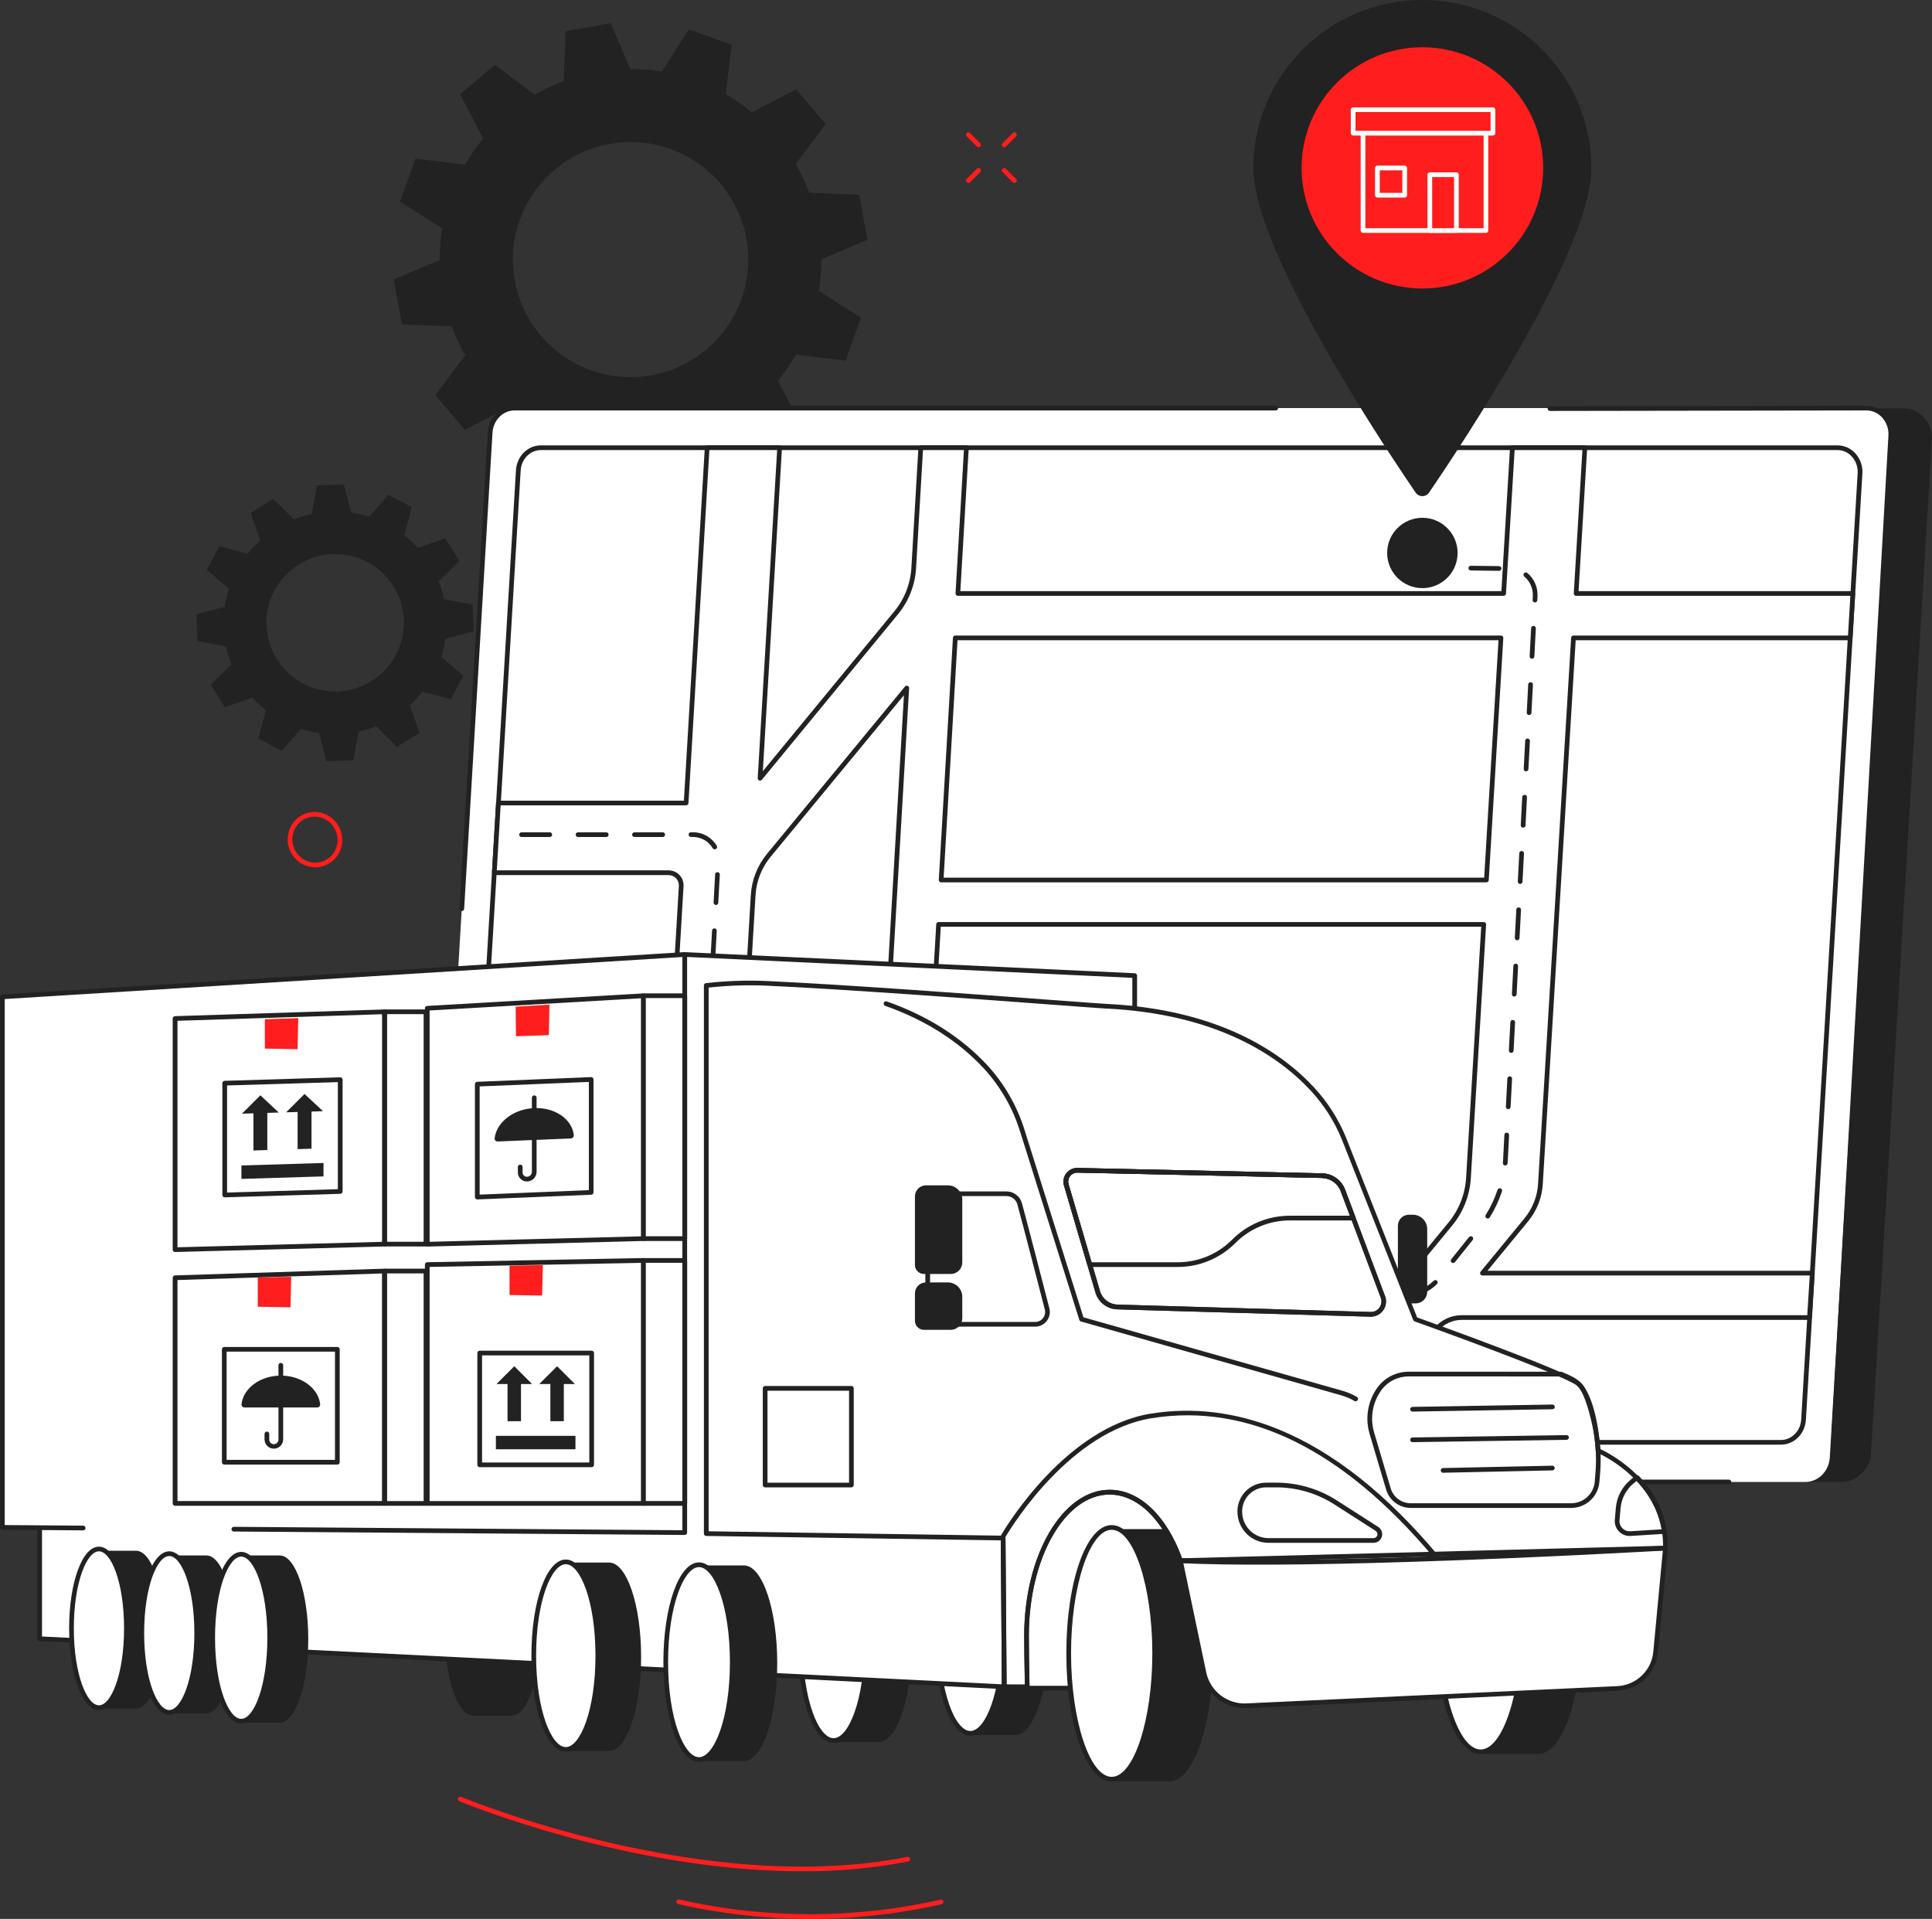 <svg width="584" height="580" viewBox="0 0 584 580" fill="none" xmlns="http://www.w3.org/2000/svg">
<rect x="0" y="0" width="584" height="580" fill="#333333" stroke="none"/>
<g clip-path="url(#clip0_5_2510)">
<path d="M138.882 169.539L134.614 162.708L126.285 165.618C125.029 164.229 123.657 162.949 122.184 161.79L124.518 153.301L117.391 149.514L111.631 156.196C109.844 155.623 108.012 155.2 106.154 154.932L103.922 146.41L95.84 146.696L94.193 155.342C92.357 155.742 90.558 156.295 88.815 156.996L82.617 150.733L75.774 155.004L78.676 163.314C77.285 164.571 76.001 165.942 74.838 167.412L66.343 165.092L62.519 172.209L69.198 177.957C68.626 179.742 68.202 181.571 67.93 183.425L59.392 185.664L59.67 193.738L68.327 195.372C68.723 197.207 69.275 199.005 69.975 200.747L63.699 206.944L67.968 213.775L76.295 210.862C77.553 212.25 78.925 213.531 80.396 214.69L78.065 223.179L85.19 226.966L90.954 220.287C92.746 220.861 94.583 221.285 96.446 221.554L98.679 230.079L106.76 229.791L108.407 221.145C110.244 220.747 112.043 220.195 113.786 219.494L119.971 225.758L126.814 221.487L123.909 213.171C125.302 211.915 126.586 210.545 127.747 209.073L136.263 211.385L140.061 204.261L133.379 198.515C133.953 196.73 134.378 194.9 134.65 193.045L143.184 190.807L142.907 182.734L134.253 181.098C133.854 179.265 133.302 177.468 132.603 175.728L138.882 169.539ZM112.308 205.838C108.818 208.014 104.762 209.109 100.652 208.984C96.542 208.859 92.563 207.518 89.218 205.133C85.872 202.748 83.312 199.425 81.859 195.584C80.406 191.743 80.127 187.556 81.056 183.554C81.986 179.552 84.082 175.914 87.08 173.099C90.078 170.285 93.844 168.422 97.9 167.744C101.957 167.066 106.122 167.605 109.869 169.293C113.616 170.98 116.777 173.74 118.952 177.224C120.397 179.537 121.371 182.113 121.819 184.804C122.266 187.495 122.178 190.248 121.559 192.906C120.941 195.564 119.804 198.075 118.214 200.295C116.624 202.515 114.612 204.4 112.293 205.843L112.308 205.838Z" fill="#222222"/>
<path d="M262.19 72.454L259.714 58.877L244.63 58.243C243.509 55.234 242.136 52.325 240.526 49.546L249.591 37.502L240.646 26.983L227.267 33.956C224.787 31.919 222.141 30.093 219.357 28.495L221.188 13.529L208.174 8.902L200.099 21.627C196.926 21.101 193.715 20.845 190.5 20.86L184.593 7L170.994 9.472L170.359 24.533C167.344 25.652 164.43 27.023 161.646 28.631L149.6 19.579L139.061 28.508L146.045 41.87C144.005 44.346 142.174 46.986 140.572 49.765L125.583 47.939L120.93 60.934L133.662 68.997C133.137 72.164 132.88 75.37 132.894 78.581L119 84.479L121.479 98.057L136.56 98.691C137.682 101.7 139.055 104.611 140.664 107.391L131.599 119.419L140.544 129.941L153.923 122.968C156.413 124.991 159.066 126.803 161.855 128.388L160.024 143.354L173.038 148L181.117 135.297C184.289 135.822 187.5 136.078 190.716 136.064L196.639 149.94L210.237 147.465L210.872 132.404C213.886 131.286 216.8 129.915 219.582 128.306L231.644 137.361L242.18 128.429L235.145 115.076C237.186 112.6 239.017 109.958 240.618 107.178L255.607 109.007L260.26 96.013L247.528 87.946C248.055 84.779 248.312 81.573 248.296 78.362L262.19 72.454ZM196.985 113.413C190.062 114.672 182.92 113.852 176.463 111.059C170.007 108.265 164.524 103.623 160.71 97.718C156.896 91.814 154.92 84.913 155.034 77.888C155.148 70.862 157.345 64.028 161.349 58.25C165.352 52.472 170.982 48.009 177.526 45.425C184.07 42.841 191.234 42.253 198.113 43.735C204.992 45.217 211.276 48.702 216.171 53.749C221.066 58.797 224.352 65.181 225.613 72.093C226.451 76.683 226.376 81.393 225.39 85.954C224.405 90.515 222.53 94.837 219.871 98.674C217.213 102.511 213.823 105.788 209.896 108.316C205.969 110.845 201.582 112.577 196.985 113.413Z" fill="#222222"/>
<path d="M244.928 580C231.481 579.99 218.077 578.486 204.964 575.515C204.789 575.465 204.639 575.349 204.547 575.192C204.454 575.035 204.425 574.849 204.466 574.671C204.507 574.494 204.614 574.339 204.765 574.237C204.917 574.136 205.101 574.097 205.281 574.127C231.292 580.043 258.301 580.062 284.32 574.181C284.411 574.16 284.505 574.157 284.597 574.173C284.689 574.189 284.778 574.222 284.857 574.272C284.936 574.321 285.005 574.386 285.059 574.462C285.113 574.538 285.151 574.624 285.172 574.715C285.193 574.806 285.196 574.9 285.18 574.992C285.165 575.084 285.131 575.172 285.081 575.251C285.032 575.33 284.967 575.399 284.891 575.453C284.814 575.507 284.728 575.545 284.637 575.566C271.606 578.505 258.288 579.992 244.928 580Z" fill="#FF1D1D"/>
<path d="M242.461 565.614C189.899 565.614 139.454 544.674 138.848 544.42C138.674 544.347 138.536 544.207 138.465 544.033C138.395 543.858 138.396 543.662 138.47 543.489C138.544 543.315 138.683 543.178 138.858 543.107C139.033 543.036 139.229 543.038 139.403 543.111C140.127 543.428 212.728 573.538 274.245 561.247C274.338 561.225 274.434 561.222 274.528 561.238C274.622 561.254 274.712 561.289 274.792 561.34C274.873 561.391 274.942 561.458 274.996 561.537C275.05 561.616 275.087 561.705 275.106 561.798C275.124 561.891 275.124 561.988 275.105 562.081C275.086 562.174 275.048 562.263 274.993 562.341C274.939 562.42 274.87 562.486 274.789 562.537C274.708 562.588 274.618 562.623 274.524 562.638C264.021 564.739 253.193 565.614 242.461 565.614Z" fill="#FF1D1D"/>
<path d="M98.297 261.575C96.796 262.164 95.155 262.3 93.579 261.966C92.002 261.632 90.558 260.843 89.427 259.697C87.862 258.138 86.971 256.028 86.943 253.82C86.915 251.611 87.753 249.478 89.278 247.876C90.026 247.103 90.921 246.487 91.91 246.064C92.9 245.642 93.964 245.421 95.039 245.416C96.141 245.407 97.234 245.619 98.252 246.039C99.27 246.458 100.194 247.078 100.968 247.86C102.534 249.419 103.427 251.529 103.456 253.738C103.484 255.947 102.647 258.081 101.122 259.683C100.324 260.505 99.361 261.15 98.297 261.575ZM92.633 247.305C91.756 247.654 90.962 248.185 90.305 248.863C89.038 250.197 88.344 251.973 88.371 253.811C88.398 255.648 89.144 257.401 90.45 258.694C91.09 259.343 91.854 259.857 92.696 260.206C93.538 260.555 94.442 260.733 95.355 260.727C96.242 260.722 97.12 260.54 97.936 260.191C98.753 259.842 99.491 259.334 100.109 258.697C101.375 257.363 102.069 255.587 102.041 253.75C102.014 251.913 101.269 250.16 99.964 248.866C99.324 248.217 98.56 247.703 97.718 247.354C96.875 247.005 95.971 246.828 95.059 246.833C94.225 246.832 93.398 246.988 92.622 247.292L92.633 247.305Z" fill="#FF1D1D"/>
<path d="M295.808 44.509C295.714 44.509 295.621 44.491 295.535 44.455C295.448 44.419 295.369 44.366 295.303 44.3L292.208 41.213C292.075 41.08 292 40.899 292 40.71C292 40.522 292.075 40.341 292.208 40.208C292.342 40.075 292.523 40 292.712 40C292.9 40 293.081 40.075 293.215 40.208L296.31 43.298C296.408 43.398 296.476 43.524 296.503 43.661C296.53 43.799 296.516 43.941 296.463 44.07C296.409 44.2 296.318 44.31 296.202 44.389C296.085 44.467 295.948 44.508 295.808 44.509Z" fill="#FF1D1D"/>
<path d="M306.639 55.307C306.545 55.307 306.453 55.288 306.367 55.252C306.281 55.217 306.203 55.164 306.137 55.098L303.042 52.011C302.976 51.945 302.924 51.867 302.888 51.78C302.852 51.694 302.834 51.602 302.834 51.509C302.834 51.415 302.852 51.323 302.888 51.237C302.924 51.151 302.976 51.072 303.042 51.006C303.108 50.94 303.187 50.888 303.273 50.852C303.359 50.816 303.452 50.798 303.545 50.798C303.639 50.798 303.731 50.816 303.818 50.852C303.904 50.888 303.982 50.94 304.048 51.006L307.143 54.093C307.242 54.193 307.309 54.32 307.336 54.458C307.363 54.595 307.348 54.738 307.294 54.867C307.241 54.997 307.15 55.108 307.033 55.186C306.916 55.264 306.779 55.306 306.639 55.307Z" fill="#FF1D1D"/>
<path d="M292.713 55.307C292.573 55.306 292.435 55.264 292.319 55.186C292.202 55.108 292.111 54.997 292.057 54.867C292.003 54.738 291.989 54.595 292.016 54.458C292.043 54.32 292.11 54.193 292.208 54.093L295.303 51.006C295.437 50.873 295.618 50.798 295.806 50.798C295.995 50.798 296.176 50.873 296.31 51.006C296.443 51.139 296.518 51.32 296.518 51.509C296.518 51.697 296.443 51.878 296.31 52.011L293.215 55.098C293.149 55.164 293.071 55.217 292.985 55.252C292.899 55.288 292.806 55.307 292.713 55.307Z" fill="#FF1D1D"/>
<path d="M303.544 44.509C303.403 44.508 303.266 44.467 303.15 44.389C303.033 44.31 302.943 44.2 302.889 44.07C302.835 43.941 302.821 43.799 302.848 43.661C302.876 43.524 302.943 43.398 303.042 43.298L306.137 40.208C306.27 40.075 306.451 40 306.64 40C306.829 40 307.01 40.075 307.143 40.208C307.277 40.341 307.351 40.522 307.351 40.71C307.351 40.899 307.277 41.08 307.143 41.213L304.048 44.3C303.982 44.366 303.904 44.419 303.817 44.455C303.73 44.491 303.637 44.509 303.544 44.509Z" fill="#FF1D1D"/>
<path d="M557.009 447.928L149.558 447.161C145.298 447.161 141.924 443.323 142.193 438.784L160.617 131.568C160.864 127.419 164.089 124.19 167.981 124.19L576.007 123.448C580.267 123.448 584.26 128.031 583.975 132.57L565.539 439.786C565.304 443.931 560.888 447.928 557.009 447.928Z" fill="#222222"/>
<path d="M545.738 447.928H137.105C132.845 447.928 129.471 444.087 129.744 439.548L148.18 130.719C148.427 126.573 151.649 123.344 155.541 123.344H564.174C568.433 123.344 571.808 127.185 571.538 131.723L553.102 440.546C552.854 444.698 549.632 447.928 545.738 447.928Z" fill="white"/>
<path d="M341.631 448.638H276.368C276.18 448.638 275.999 448.563 275.866 448.43C275.732 448.297 275.657 448.116 275.657 447.928C275.657 447.74 275.732 447.559 275.866 447.426C275.999 447.293 276.18 447.218 276.368 447.218H341.631C341.819 447.218 342 447.293 342.134 447.426C342.267 447.559 342.342 447.74 342.342 447.928C342.342 448.116 342.267 448.297 342.134 448.43C342 448.563 341.819 448.638 341.631 448.638Z" fill="#222222"/>
<path d="M522.604 448.638H371.592C371.404 448.638 371.223 448.563 371.09 448.43C370.956 448.297 370.881 448.116 370.881 447.928C370.881 447.74 370.956 447.559 371.09 447.426C371.223 447.293 371.404 447.218 371.592 447.218H522.604C522.792 447.218 522.973 447.293 523.107 447.426C523.24 447.559 523.315 447.74 523.315 447.928C523.315 448.116 523.24 448.297 523.107 448.43C522.973 448.563 522.792 448.638 522.604 448.638Z" fill="#222222"/>
<path d="M554.467 432.027H554.426C554.237 432.016 554.061 431.932 553.936 431.791C553.81 431.651 553.745 431.467 553.756 431.279L570.827 131.685C570.893 130.672 570.752 129.656 570.412 128.699C570.073 127.741 569.542 126.863 568.852 126.117C568.256 125.47 567.533 124.954 566.728 124.599C565.923 124.245 565.054 124.06 564.174 124.057L468.515 124.209C468.326 124.209 468.145 124.134 468.012 124.001C467.879 123.868 467.804 123.687 467.804 123.499C467.804 123.311 467.879 123.13 468.012 122.997C468.145 122.864 468.326 122.789 468.515 122.789L564.177 122.637C565.251 122.639 566.312 122.864 567.296 123.295C568.279 123.726 569.162 124.356 569.89 125.144C570.714 126.03 571.347 127.074 571.753 128.213C572.158 129.352 572.327 130.562 572.249 131.768L555.175 431.355C555.165 431.536 555.086 431.707 554.955 431.832C554.823 431.957 554.648 432.027 554.467 432.027Z" fill="#222222"/>
<path d="M139.587 275.361H139.543C139.355 275.349 139.179 275.264 139.054 275.123C138.929 274.982 138.865 274.797 138.876 274.609L147.469 130.677C147.739 126.167 151.278 122.634 155.541 122.634H385.626C385.814 122.634 385.995 122.708 386.129 122.841C386.262 122.975 386.337 123.155 386.337 123.344C386.337 123.532 386.262 123.712 386.129 123.846C385.995 123.979 385.814 124.053 385.626 124.053H155.538C152.046 124.053 149.11 127.001 148.872 130.763L140.301 274.695C140.291 274.876 140.211 275.047 140.078 275.171C139.945 275.294 139.769 275.362 139.587 275.361Z" fill="#222222"/>
<path d="M538.351 435.944H146.421C142.476 435.944 139.352 432.388 139.603 428.183L156.677 142.157C156.906 138.316 159.893 135.327 163.496 135.327H555.429C559.374 135.327 562.498 138.883 562.247 143.086L545.173 429.111C544.944 432.94 541.957 435.944 538.351 435.944Z" fill="white"/>
<path d="M538.351 436.654H146.421C145.42 436.652 144.429 436.443 143.512 436.04C142.595 435.638 141.771 435.05 141.092 434.315C140.325 433.489 139.735 432.516 139.356 431.454C138.978 430.393 138.82 429.266 138.892 428.141L155.966 142.116C156.217 137.91 159.525 134.614 163.496 134.614H555.429C556.43 134.618 557.42 134.828 558.337 135.23C559.254 135.632 560.078 136.219 560.758 136.953C561.524 137.78 562.115 138.753 562.493 139.814C562.871 140.876 563.029 142.003 562.958 143.127L545.884 429.156C545.633 433.358 542.325 436.654 538.351 436.654ZM163.496 136.037C160.277 136.037 157.595 138.744 157.388 142.201L140.301 428.227C140.24 429.158 140.369 430.091 140.681 430.971C140.992 431.85 141.48 432.657 142.114 433.342C142.66 433.937 143.324 434.413 144.063 434.741C144.802 435.068 145.6 435.239 146.409 435.244H538.351C541.57 435.244 544.252 432.537 544.458 429.08L561.523 143.044C561.584 142.114 561.455 141.18 561.144 140.301C560.832 139.421 560.345 138.614 559.711 137.929C559.164 137.334 558.501 136.858 557.762 136.531C557.023 136.203 556.224 136.032 555.416 136.027L163.496 136.037Z" fill="#222222"/>
<path d="M475.625 192.807H559.276L560.082 179.385H476.431L479.082 135.33H457.18L454.526 179.385H289.545L292.119 135.33H278.324L276.203 171.642C275.912 176.619 274.048 181.376 270.88 185.229L229.761 235.22L235.675 135.333H213.756L207.408 242.716H150.659L149.418 263.786H202.11C202.63 263.785 203.145 263.89 203.623 264.096C204.1 264.301 204.531 264.602 204.888 264.979C205.245 265.357 205.52 265.804 205.698 266.292C205.875 266.78 205.95 267.299 205.919 267.817L203.062 316.027C202.807 320.343 203.87 324.634 206.11 328.334L213.484 340.527H182.033C180.016 340.526 178.076 341.296 176.609 342.678C175.142 344.059 174.259 345.949 174.142 347.959L171.987 384.813H142.187L141.279 398.238H171.203L169 435.954H182.795L185.017 398.238H248.349L271.134 435.954H293.052L270.268 398.238H415.159L384.14 435.954H406.042L434.027 401.93C434.976 400.777 436.169 399.847 437.521 399.209C438.873 398.572 440.349 398.241 441.845 398.241H546.953L547.804 384.816H448.117L461.354 368.721C463.898 365.63 465.398 361.813 465.639 357.819L475.625 192.807ZM453.707 192.807L449.301 265.982H284.485L288.761 192.807H453.707ZM228.456 329.044C225.934 324.877 224.738 320.044 225.025 315.184L227.666 270.603C227.93 266.167 229.597 261.929 232.427 258.499L274.08 207.982L266.862 331.494C266.719 333.935 265.647 336.23 263.866 337.908C262.084 339.586 259.728 340.52 257.279 340.52H235.398L228.456 329.044ZM185.785 384.806L187.353 357.933C187.416 356.854 187.89 355.841 188.677 355.1C189.464 354.358 190.506 353.946 191.588 353.946H221.594L240.239 384.806H185.785ZM257.84 377.65L243.518 353.946H265.976C269.612 353.945 273.109 352.553 275.747 350.055C278.385 347.558 279.964 344.145 280.158 340.52H280.139L283.71 279.408H448.504L443.892 356.003C443.585 361.125 441.663 366.018 438.401 369.983L426.208 384.806H270.528C267.973 384.806 265.462 384.147 263.238 382.893C261.013 381.639 259.151 379.833 257.831 377.65H257.84Z" fill="white"/>
<path d="M406.055 436.654H384.153C384.018 436.656 383.885 436.618 383.771 436.546C383.656 436.475 383.565 436.372 383.507 436.25C383.449 436.128 383.428 435.992 383.445 435.858C383.462 435.724 383.517 435.598 383.604 435.494L413.667 398.942H271.528L293.662 435.577C293.727 435.685 293.763 435.808 293.764 435.934C293.766 436.06 293.735 436.184 293.673 436.294C293.611 436.403 293.52 436.495 293.411 436.558C293.302 436.621 293.178 436.655 293.052 436.654H271.134C271.012 436.654 270.892 436.622 270.785 436.562C270.678 436.503 270.589 436.416 270.525 436.312L247.95 398.942H185.671L183.506 435.986C183.495 436.166 183.415 436.336 183.283 436.46C183.151 436.585 182.976 436.654 182.795 436.654H169C168.903 436.655 168.807 436.636 168.718 436.598C168.629 436.56 168.548 436.503 168.482 436.433C168.415 436.363 168.364 436.279 168.332 436.188C168.299 436.097 168.285 436 168.292 435.903L170.45 398.942H141.279C141.182 398.942 141.085 398.922 140.996 398.884C140.906 398.845 140.825 398.788 140.759 398.717C140.692 398.646 140.641 398.562 140.608 398.471C140.575 398.379 140.562 398.281 140.568 398.184L141.479 384.759C141.49 384.579 141.57 384.41 141.702 384.287C141.833 384.164 142.007 384.096 142.187 384.096H171.317L173.431 347.911C173.561 345.721 174.524 343.663 176.123 342.157C177.722 340.651 179.836 339.812 182.033 339.81H212.22L205.497 328.695C203.18 324.877 202.083 320.445 202.352 315.989L205.208 267.779C205.233 267.358 205.171 266.936 205.027 266.539C204.882 266.142 204.658 265.779 204.368 265.472C204.078 265.165 203.728 264.92 203.34 264.753C202.951 264.586 202.533 264.499 202.11 264.499H149.418C149.321 264.498 149.226 264.478 149.137 264.439C149.048 264.401 148.968 264.345 148.902 264.275C148.836 264.205 148.784 264.122 148.751 264.031C148.717 263.941 148.702 263.844 148.707 263.748L149.951 242.678C149.962 242.497 150.041 242.327 150.172 242.203C150.304 242.079 150.478 242.009 150.659 242.009H206.729L213.046 135.292C213.057 135.111 213.137 134.942 213.269 134.817C213.401 134.693 213.575 134.624 213.757 134.623H235.659C235.756 134.623 235.852 134.643 235.941 134.682C236.03 134.721 236.11 134.777 236.176 134.848C236.244 134.918 236.296 135.002 236.329 135.093C236.362 135.184 236.376 135.281 236.37 135.378L230.586 233.09L270.331 184.776C273.413 181.045 275.221 176.429 275.492 171.601L277.616 135.286C277.626 135.105 277.706 134.936 277.837 134.811C277.969 134.687 278.143 134.618 278.324 134.617H292.119C292.216 134.618 292.312 134.638 292.401 134.677C292.49 134.716 292.57 134.772 292.636 134.842C292.703 134.913 292.754 134.996 292.787 135.087C292.821 135.178 292.835 135.275 292.83 135.371L290.291 178.675H453.837L456.446 135.286C456.458 135.105 456.537 134.935 456.669 134.811C456.801 134.687 456.976 134.618 457.157 134.617H479.06C479.157 134.617 479.254 134.638 479.343 134.676C479.432 134.715 479.513 134.771 479.58 134.842C479.647 134.913 479.698 134.996 479.73 135.087C479.763 135.178 479.777 135.275 479.771 135.371L477.165 178.675H560.06C560.157 178.676 560.253 178.696 560.342 178.735C560.43 178.773 560.51 178.83 560.577 178.9C560.643 178.971 560.695 179.054 560.728 179.145C560.762 179.236 560.776 179.333 560.771 179.429L559.965 192.855C559.953 193.035 559.873 193.205 559.741 193.328C559.609 193.452 559.435 193.521 559.254 193.52H476.292L466.35 357.857C466.106 362.001 464.55 365.961 461.906 369.165L449.622 384.099H547.817C547.914 384.1 548.011 384.12 548.1 384.159C548.19 384.197 548.27 384.254 548.337 384.324C548.404 384.395 548.455 384.478 548.488 384.569C548.52 384.66 548.534 384.757 548.528 384.854L547.677 398.279C547.665 398.46 547.585 398.629 547.453 398.752C547.321 398.876 547.147 398.945 546.966 398.945H441.854C440.464 398.942 439.09 399.249 437.832 399.843C436.575 400.436 435.466 401.302 434.585 402.377L406.62 436.395C406.552 436.478 406.466 436.545 406.368 436.59C406.27 436.635 406.163 436.657 406.055 436.654ZM385.645 435.235H405.722L433.49 401.471C434.504 400.234 435.781 399.238 437.228 398.555C438.676 397.872 440.257 397.519 441.858 397.522H546.29L547.052 385.516H448.117C447.982 385.517 447.849 385.48 447.735 385.408C447.62 385.336 447.529 385.233 447.471 385.111C447.413 384.989 447.392 384.854 447.409 384.72C447.426 384.586 447.481 384.46 447.568 384.356L460.805 368.259C463.262 365.289 464.708 361.614 464.931 357.768L474.917 192.766C474.929 192.585 475.008 192.415 475.14 192.291C475.272 192.167 475.447 192.098 475.628 192.097H558.609L559.33 180.095H476.431C476.334 180.095 476.238 180.075 476.149 180.036C476.06 179.997 475.98 179.941 475.914 179.87C475.848 179.799 475.797 179.716 475.763 179.625C475.73 179.534 475.715 179.437 475.72 179.34L478.33 136.037H457.837L455.224 179.426C455.213 179.607 455.133 179.777 455.001 179.901C454.869 180.025 454.695 180.094 454.513 180.095H289.545C289.448 180.094 289.352 180.074 289.263 180.035C289.174 179.996 289.094 179.94 289.027 179.87C288.961 179.799 288.91 179.716 288.877 179.625C288.844 179.534 288.831 179.437 288.837 179.34L291.376 136.037H278.997L276.911 171.68C276.623 176.809 274.703 181.713 271.429 185.676L230.31 235.67C230.216 235.79 230.086 235.877 229.939 235.918C229.791 235.959 229.635 235.951 229.493 235.896C229.35 235.841 229.229 235.741 229.148 235.612C229.066 235.483 229.029 235.331 229.041 235.179L234.91 136.037H214.426L208.11 242.751C208.099 242.932 208.02 243.102 207.887 243.226C207.755 243.351 207.58 243.42 207.399 243.419H151.332L150.173 263.07H202.107C202.724 263.07 203.334 263.196 203.899 263.44C204.465 263.684 204.976 264.041 205.398 264.488C205.821 264.936 206.148 265.466 206.359 266.044C206.57 266.622 206.66 267.238 206.624 267.852L203.767 316.062C203.514 320.234 204.541 324.385 206.71 327.96L214.087 340.153C214.152 340.26 214.187 340.383 214.189 340.509C214.191 340.634 214.16 340.758 214.098 340.868C214.037 340.978 213.947 341.069 213.838 341.132C213.73 341.196 213.606 341.23 213.48 341.23H182.033C180.197 341.232 178.431 341.934 177.096 343.192C175.761 344.45 174.958 346.17 174.85 348L172.698 384.854C172.687 385.034 172.608 385.204 172.477 385.328C172.345 385.453 172.171 385.522 171.99 385.523H142.841L142.028 397.528H171.19C171.287 397.528 171.383 397.548 171.472 397.586C171.561 397.624 171.641 397.68 171.708 397.75C171.775 397.821 171.826 397.904 171.859 397.995C171.892 398.086 171.907 398.183 171.901 398.279L169.743 435.241H182.122L184.287 398.197C184.297 398.016 184.377 397.847 184.508 397.722C184.64 397.598 184.814 397.529 184.995 397.528H248.349C248.472 397.528 248.592 397.559 248.699 397.619C248.806 397.679 248.895 397.766 248.959 397.87L271.537 435.241H291.792L269.658 398.603C269.593 398.495 269.557 398.372 269.555 398.246C269.553 398.12 269.585 397.996 269.647 397.887C269.709 397.777 269.799 397.686 269.908 397.623C270.018 397.56 270.142 397.527 270.268 397.528H415.159C415.294 397.528 415.425 397.567 415.539 397.639C415.653 397.711 415.744 397.813 415.801 397.935C415.859 398.056 415.88 398.192 415.864 398.325C415.847 398.458 415.793 398.584 415.708 398.688L385.645 435.235ZM426.199 385.516H270.528C267.853 385.508 265.224 384.814 262.894 383.501C260.565 382.188 258.611 380.3 257.221 378.017L242.899 354.31C242.834 354.203 242.799 354.079 242.797 353.953C242.795 353.827 242.826 353.703 242.888 353.594C242.95 353.484 243.041 353.393 243.15 353.329C243.259 353.266 243.383 353.232 243.509 353.233H265.967C269.394 353.233 272.692 351.931 275.193 349.591C277.694 347.251 279.209 344.049 279.432 340.634C279.425 340.583 279.425 340.531 279.432 340.479L283.003 279.367C283.012 279.186 283.091 279.016 283.223 278.891C283.355 278.767 283.529 278.698 283.71 278.698H448.504C448.601 278.697 448.697 278.717 448.786 278.755C448.875 278.793 448.955 278.849 449.022 278.92C449.088 278.991 449.139 279.074 449.172 279.165C449.205 279.256 449.22 279.352 449.215 279.449L444.603 356.044C444.297 361.318 442.317 366.358 438.95 370.433L426.758 385.256C426.69 385.339 426.605 385.405 426.508 385.45C426.411 385.495 426.306 385.518 426.199 385.516ZM258.44 377.276C259.702 379.35 261.476 381.066 263.593 382.259C265.709 383.452 268.097 384.083 270.528 384.09H425.863L437.842 369.511C441.017 365.665 442.885 360.911 443.175 355.936L447.739 280.096H284.374L280.851 340.393C280.857 340.445 280.857 340.497 280.851 340.549C280.648 344.355 278.992 347.939 276.224 350.563C273.455 353.188 269.784 354.652 265.967 354.656H244.769L258.44 377.276ZM240.239 385.516H185.785C185.688 385.516 185.592 385.497 185.503 385.458C185.414 385.42 185.334 385.364 185.267 385.294C185.201 385.224 185.149 385.14 185.116 385.049C185.083 384.958 185.069 384.862 185.074 384.765L186.661 357.892C186.736 356.633 187.289 355.449 188.207 354.584C189.126 353.718 190.34 353.235 191.604 353.233H221.594C221.716 353.234 221.837 353.266 221.943 353.326C222.05 353.387 222.14 353.474 222.203 353.578L240.849 384.448C240.914 384.556 240.95 384.679 240.951 384.805C240.953 384.931 240.922 385.055 240.86 385.165C240.798 385.275 240.707 385.366 240.598 385.429C240.489 385.493 240.365 385.526 240.239 385.526V385.516ZM186.537 384.096H238.979L221.203 354.656H191.588C190.688 354.657 189.822 355 189.167 355.617C188.512 356.234 188.118 357.077 188.064 357.974L186.537 384.096ZM257.279 341.23H235.399C235.276 341.23 235.156 341.198 235.049 341.138C234.943 341.078 234.853 340.992 234.789 340.888L227.847 329.411C225.246 325.126 224.014 320.151 224.317 315.149L226.958 270.562C227.219 265.974 228.942 261.59 231.875 258.049L273.534 207.529C273.628 207.408 273.759 207.321 273.906 207.281C274.054 207.24 274.211 207.248 274.353 207.304C274.496 207.359 274.617 207.459 274.698 207.589C274.779 207.719 274.816 207.871 274.804 208.023L267.589 331.535C267.432 334.159 266.278 336.624 264.361 338.426C262.445 340.229 259.911 341.232 257.279 341.23ZM235.802 339.81H257.279C259.549 339.814 261.735 338.95 263.388 337.395C265.041 335.84 266.035 333.713 266.166 331.449L273.242 210.131L232.97 258.94C230.23 262.249 228.619 266.345 228.374 270.632L225.736 315.228C225.453 319.942 226.614 324.629 229.066 328.667L235.802 339.81ZM449.301 266.692H284.485C284.388 266.693 284.292 266.674 284.203 266.635C284.114 266.597 284.033 266.541 283.967 266.471C283.901 266.4 283.849 266.317 283.817 266.226C283.784 266.135 283.771 266.038 283.777 265.941L288.053 192.766C288.063 192.586 288.142 192.416 288.274 192.292C288.406 192.167 288.58 192.098 288.761 192.097H453.707C453.804 192.097 453.9 192.117 453.989 192.156C454.078 192.195 454.158 192.251 454.224 192.322C454.29 192.393 454.342 192.476 454.375 192.567C454.408 192.658 454.423 192.755 454.418 192.852L450.012 266.023C450.002 266.205 449.922 266.375 449.79 266.499C449.658 266.623 449.483 266.693 449.301 266.692ZM285.24 265.279H448.631L452.964 193.517H289.434L285.24 265.279Z" fill="#222222"/>
<path d="M263.608 392.216C260.757 392.225 257.977 391.327 255.672 389.652C255.52 389.541 255.417 389.374 255.388 389.188C255.358 389.002 255.404 388.811 255.515 388.659C255.626 388.506 255.794 388.404 255.98 388.374C256.167 388.345 256.358 388.391 256.51 388.502C258.568 390 261.051 390.804 263.598 390.796H264.109C264.298 390.796 264.479 390.871 264.612 391.004C264.746 391.137 264.821 391.318 264.821 391.506C264.821 391.695 264.746 391.875 264.612 392.008C264.479 392.141 264.298 392.216 264.109 392.216H263.608ZM272.655 392.216C272.466 392.216 272.285 392.141 272.152 392.008C272.018 391.875 271.944 391.695 271.944 391.506C271.944 391.318 272.018 391.137 272.152 391.004C272.285 390.871 272.466 390.796 272.655 390.796H281.19C281.371 390.808 281.54 390.889 281.664 391.021C281.788 391.153 281.857 391.327 281.857 391.508C281.857 391.689 281.788 391.863 281.664 391.995C281.54 392.127 281.371 392.207 281.19 392.219H272.655V392.216ZM289.722 392.188C289.534 392.188 289.353 392.113 289.22 391.98C289.086 391.847 289.011 391.666 289.011 391.478C289.011 391.29 289.086 391.109 289.22 390.976C289.353 390.843 289.534 390.768 289.722 390.768H298.255C298.443 390.768 298.624 390.843 298.758 390.976C298.891 391.109 298.966 391.29 298.966 391.478C298.966 391.666 298.891 391.847 298.758 391.98C298.624 392.113 298.443 392.188 298.255 392.188H289.719H289.722ZM306.79 392.162C306.602 392.162 306.421 392.088 306.288 391.954C306.154 391.821 306.079 391.641 306.079 391.452C306.079 391.264 306.154 391.084 306.288 390.95C306.421 390.817 306.602 390.743 306.79 390.743H315.323C315.511 390.743 315.692 390.817 315.825 390.95C315.959 391.084 316.034 391.264 316.034 391.452C316.034 391.641 315.959 391.821 315.825 391.954C315.692 392.088 315.511 392.162 315.323 392.162H306.79ZM323.861 392.134C323.673 392.134 323.492 392.059 323.359 391.926C323.225 391.793 323.15 391.612 323.15 391.424C323.15 391.236 323.225 391.055 323.359 390.922C323.492 390.789 323.673 390.714 323.861 390.714H332.397C332.586 390.714 332.766 390.789 332.9 390.922C333.033 391.055 333.108 391.236 333.108 391.424C333.108 391.612 333.033 391.793 332.9 391.926C332.766 392.059 332.586 392.134 332.397 392.134H323.861ZM340.929 392.109C340.741 392.109 340.56 392.034 340.426 391.901C340.293 391.767 340.218 391.587 340.218 391.399C340.218 391.21 340.293 391.03 340.426 390.897C340.56 390.763 340.741 390.689 340.929 390.689L349.465 390.673C349.653 390.673 349.834 390.748 349.968 390.881C350.101 391.014 350.176 391.194 350.176 391.383C350.176 391.571 350.101 391.752 349.968 391.885C349.834 392.018 349.653 392.093 349.465 392.093L340.929 392.109ZM357.997 392.08C357.809 392.08 357.628 392.005 357.494 391.872C357.361 391.739 357.286 391.558 357.286 391.37C357.286 391.182 357.361 391.001 357.494 390.868C357.628 390.735 357.809 390.66 357.997 390.66H366.53C366.718 390.66 366.899 390.735 367.032 390.868C367.166 391.001 367.241 391.182 367.241 391.37C367.241 391.558 367.166 391.739 367.032 391.872C366.899 392.005 366.718 392.08 366.53 392.08H357.997ZM375.065 392.055C374.876 392.055 374.696 391.98 374.562 391.847C374.429 391.714 374.354 391.533 374.354 391.345C374.354 391.156 374.429 390.976 374.562 390.843C374.696 390.71 374.876 390.635 375.065 390.635H383.597C383.786 390.635 383.967 390.71 384.1 390.843C384.234 390.976 384.308 391.156 384.308 391.345C384.308 391.533 384.234 391.714 384.1 391.847C383.967 391.98 383.786 392.055 383.597 392.055H375.065ZM392.133 392.026C391.944 392.026 391.764 391.951 391.63 391.818C391.497 391.685 391.422 391.504 391.422 391.316C391.422 391.128 391.497 390.947 391.63 390.814C391.764 390.681 391.944 390.606 392.133 390.606H400.668C400.857 390.606 401.038 390.681 401.171 390.814C401.305 390.947 401.38 391.128 401.38 391.316C401.38 391.504 401.305 391.685 401.171 391.818C401.038 391.951 400.857 392.026 400.668 392.026H392.133ZM409.204 392.001C409.015 392.001 408.835 391.926 408.701 391.793C408.568 391.66 408.493 391.479 408.493 391.291C408.493 391.103 408.568 390.922 408.701 390.789C408.835 390.656 409.015 390.581 409.204 390.581H417.74C417.928 390.581 418.109 390.656 418.242 390.789C418.376 390.922 418.451 391.103 418.451 391.291C418.451 391.479 418.376 391.66 418.242 391.793C418.109 391.926 417.928 392.001 417.74 392.001H409.204ZM426.269 391.912C426.086 391.913 425.91 391.843 425.777 391.717C425.644 391.592 425.565 391.419 425.556 391.237C425.547 391.054 425.609 390.876 425.728 390.737C425.848 390.599 426.017 390.513 426.199 390.495C428.894 390.223 431.415 389.038 433.344 387.139C433.409 387.069 433.488 387.012 433.576 386.973C433.663 386.934 433.758 386.914 433.854 386.912C433.95 386.91 434.045 386.928 434.134 386.964C434.222 387.001 434.303 387.054 434.37 387.122C434.438 387.19 434.491 387.271 434.526 387.36C434.562 387.449 434.579 387.544 434.576 387.64C434.574 387.736 434.552 387.83 434.512 387.917C434.472 388.004 434.415 388.082 434.344 388.147C432.184 390.275 429.361 391.602 426.342 391.909L426.269 391.912ZM250.924 383.126C250.8 383.126 250.679 383.094 250.572 383.032C250.464 382.971 250.374 382.884 250.311 382.778L245.953 375.45C245.904 375.37 245.871 375.281 245.856 375.188C245.842 375.095 245.846 375 245.869 374.909C245.891 374.817 245.932 374.732 245.988 374.656C246.044 374.58 246.114 374.517 246.195 374.469C246.276 374.421 246.366 374.389 246.459 374.376C246.553 374.363 246.648 374.368 246.739 374.392C246.83 374.416 246.915 374.457 246.99 374.514C247.065 374.572 247.128 374.643 247.175 374.724L251.533 382.052C251.581 382.132 251.613 382.221 251.627 382.313C251.64 382.405 251.635 382.5 251.612 382.59C251.589 382.681 251.549 382.766 251.493 382.84C251.436 382.915 251.366 382.978 251.286 383.025C251.175 383.087 251.05 383.118 250.924 383.114V383.126ZM439.242 381.757C439.08 381.758 438.923 381.702 438.797 381.599C438.725 381.541 438.664 381.469 438.619 381.388C438.574 381.306 438.545 381.217 438.535 381.124C438.525 381.032 438.533 380.938 438.559 380.849C438.585 380.76 438.628 380.676 438.686 380.604L444.022 373.948C444.079 373.87 444.15 373.804 444.233 373.755C444.316 373.705 444.408 373.673 444.503 373.66C444.599 373.647 444.696 373.654 444.789 373.68C444.882 373.706 444.968 373.75 445.043 373.81C445.119 373.87 445.181 373.945 445.226 374.03C445.271 374.115 445.299 374.208 445.307 374.304C445.315 374.4 445.304 374.497 445.273 374.588C445.243 374.679 445.194 374.763 445.13 374.835L439.797 381.491C439.729 381.572 439.644 381.637 439.548 381.68C439.452 381.724 439.348 381.746 439.242 381.745V381.757ZM242.195 368.458C242.071 368.459 241.95 368.427 241.842 368.367C241.735 368.306 241.645 368.219 241.582 368.113L237.224 360.785C237.174 360.705 237.142 360.616 237.127 360.523C237.113 360.43 237.117 360.335 237.139 360.244C237.162 360.153 237.202 360.067 237.259 359.991C237.315 359.916 237.385 359.852 237.466 359.804C237.547 359.756 237.637 359.724 237.73 359.711C237.823 359.698 237.918 359.703 238.01 359.727C238.101 359.751 238.186 359.793 238.261 359.85C238.336 359.907 238.399 359.978 238.446 360.06L242.829 367.387C242.894 367.495 242.929 367.617 242.931 367.743C242.932 367.868 242.9 367.992 242.838 368.101C242.776 368.21 242.686 368.3 242.578 368.363C242.469 368.426 242.346 368.459 242.22 368.458H242.195ZM449.71 368.303C449.583 368.303 449.459 368.269 449.349 368.205C449.24 368.141 449.149 368.048 449.088 367.937C449.026 367.826 448.996 367.701 448.999 367.574C449.002 367.447 449.04 367.324 449.107 367.216C450.59 364.855 451.782 362.323 452.656 359.676C452.682 359.583 452.726 359.497 452.786 359.422C452.846 359.347 452.921 359.285 453.006 359.239C453.091 359.194 453.184 359.166 453.28 359.158C453.376 359.149 453.473 359.161 453.564 359.191C453.655 359.221 453.74 359.269 453.812 359.333C453.884 359.396 453.943 359.474 453.984 359.561C454.025 359.648 454.048 359.742 454.052 359.838C454.056 359.934 454.04 360.03 454.005 360.12C453.097 362.876 451.857 365.512 450.314 367.97C450.25 368.07 450.163 368.153 450.06 368.211C449.957 368.269 449.841 368.301 449.723 368.303H449.71ZM233.478 353.806C233.354 353.806 233.233 353.774 233.125 353.713C233.018 353.652 232.928 353.564 232.865 353.458L228.507 346.133C228.414 345.972 228.388 345.78 228.435 345.599C228.483 345.419 228.599 345.264 228.76 345.169C228.92 345.073 229.112 345.045 229.294 345.089C229.475 345.134 229.632 345.248 229.729 345.407L234.088 352.735C234.136 352.815 234.167 352.903 234.181 352.995C234.194 353.088 234.19 353.181 234.167 353.272C234.144 353.362 234.103 353.447 234.047 353.521C233.991 353.595 233.92 353.658 233.84 353.705C233.735 353.769 233.614 353.804 233.491 353.806H233.478ZM454.999 352.272H454.945C454.852 352.266 454.761 352.24 454.677 352.198C454.594 352.157 454.519 352.099 454.458 352.028C454.397 351.957 454.351 351.875 454.322 351.787C454.292 351.698 454.281 351.605 454.288 351.512C454.307 351.261 454.323 351.008 454.339 350.757L454.745 343.018C454.747 342.924 454.769 342.831 454.808 342.745C454.848 342.66 454.904 342.583 454.974 342.52C455.044 342.457 455.127 342.409 455.216 342.379C455.305 342.349 455.4 342.338 455.494 342.346C455.682 342.356 455.859 342.441 455.985 342.581C456.111 342.721 456.176 342.906 456.167 343.094L455.761 350.833C455.761 351.096 455.726 351.36 455.707 351.619C455.693 351.795 455.614 351.959 455.485 352.08C455.357 352.2 455.188 352.269 455.011 352.272H454.999ZM224.762 339.151C224.638 339.151 224.517 339.12 224.409 339.059C224.302 338.999 224.212 338.911 224.149 338.806L219.791 331.478C219.743 331.398 219.712 331.309 219.698 331.216C219.685 331.124 219.69 331.03 219.713 330.939C219.736 330.849 219.777 330.764 219.833 330.689C219.889 330.614 219.959 330.551 220.04 330.503C220.12 330.456 220.209 330.424 220.302 330.411C220.395 330.398 220.489 330.403 220.58 330.426C220.67 330.449 220.755 330.49 220.83 330.546C220.905 330.602 220.968 330.672 221.016 330.752L225.371 338.08C225.436 338.187 225.471 338.31 225.472 338.435C225.474 338.561 225.442 338.684 225.38 338.793C225.318 338.902 225.228 338.993 225.119 339.056C225.011 339.119 224.887 339.152 224.762 339.151ZM455.907 335.253H455.869C455.775 335.248 455.683 335.225 455.599 335.185C455.514 335.145 455.438 335.089 455.376 335.019C455.313 334.949 455.265 334.868 455.234 334.78C455.203 334.692 455.19 334.598 455.196 334.505L455.643 325.998C455.646 325.904 455.668 325.812 455.707 325.726C455.747 325.641 455.803 325.565 455.873 325.502C455.943 325.439 456.026 325.391 456.115 325.361C456.204 325.331 456.298 325.319 456.392 325.326C456.58 325.336 456.757 325.42 456.883 325.56C457.009 325.699 457.075 325.883 457.065 326.071L456.614 334.581C456.606 334.76 456.529 334.929 456.4 335.054C456.271 335.179 456.099 335.25 455.919 335.253H455.907ZM216.35 324.34C216.208 324.341 216.069 324.299 215.952 324.219C215.834 324.14 215.743 324.028 215.69 323.897C214.599 321.192 213.915 318.342 213.658 315.438C213.641 315.252 213.698 315.067 213.817 314.922C213.936 314.778 214.107 314.687 214.293 314.667C214.385 314.658 214.478 314.667 214.567 314.694C214.656 314.721 214.738 314.766 214.809 314.825C214.881 314.883 214.94 314.956 214.983 315.038C215.026 315.12 215.053 315.209 215.061 315.301C215.305 318.068 215.958 320.782 216.997 323.358C217.04 323.466 217.056 323.582 217.044 323.697C217.031 323.813 216.991 323.923 216.926 324.019C216.861 324.115 216.773 324.194 216.67 324.248C216.568 324.302 216.453 324.331 216.337 324.331L216.35 324.34ZM456.802 318.236H456.773C456.585 318.226 456.409 318.142 456.282 318.003C456.156 317.863 456.091 317.679 456.1 317.491L456.551 308.982C456.552 308.886 456.572 308.791 456.61 308.703C456.649 308.616 456.705 308.537 456.775 308.471C456.844 308.405 456.927 308.354 457.017 308.321C457.107 308.288 457.203 308.274 457.299 308.279C457.394 308.284 457.488 308.308 457.574 308.35C457.66 308.392 457.737 308.451 457.8 308.524C457.863 308.596 457.91 308.68 457.939 308.772C457.968 308.863 457.979 308.959 457.97 309.054L457.522 317.564C457.513 317.745 457.434 317.916 457.302 318.041C457.171 318.166 456.996 318.236 456.814 318.236H456.802ZM214.55 307.571H214.512C214.419 307.566 214.327 307.543 214.243 307.503C214.158 307.463 214.083 307.406 214.02 307.337C213.958 307.267 213.909 307.186 213.878 307.098C213.847 307.01 213.834 306.916 213.839 306.823L214.302 298.317C214.313 298.128 214.397 297.952 214.538 297.826C214.678 297.7 214.863 297.635 215.052 297.645C215.24 297.655 215.417 297.739 215.543 297.879C215.669 298.02 215.735 298.204 215.725 298.393L215.261 306.902C215.251 307.083 215.171 307.254 215.039 307.378C214.907 307.502 214.732 307.571 214.55 307.571ZM457.725 301.217H457.687C457.499 301.207 457.323 301.123 457.197 300.983C457.07 300.843 457.005 300.66 457.014 300.472L457.462 291.962C457.464 291.868 457.485 291.775 457.524 291.689C457.564 291.603 457.62 291.526 457.69 291.463C457.761 291.4 457.843 291.352 457.933 291.323C458.022 291.293 458.117 291.282 458.211 291.29C458.399 291.3 458.576 291.384 458.702 291.523C458.828 291.663 458.894 291.847 458.884 292.035L458.436 300.545C458.426 300.726 458.347 300.896 458.214 301.021C458.082 301.146 457.907 301.216 457.725 301.217ZM215.48 290.555H215.439C215.251 290.544 215.075 290.459 214.949 290.319C214.823 290.179 214.759 289.995 214.769 289.807L215.233 281.297C215.234 281.201 215.255 281.107 215.295 281.02C215.334 280.933 215.39 280.855 215.46 280.79C215.53 280.725 215.612 280.675 215.702 280.643C215.792 280.61 215.888 280.596 215.983 280.602C216.079 280.607 216.172 280.631 216.258 280.674C216.343 280.716 216.42 280.775 216.482 280.847C216.544 280.919 216.592 281.003 216.621 281.094C216.65 281.185 216.66 281.281 216.651 281.376L216.188 289.883C216.179 290.064 216.101 290.235 215.969 290.36C215.837 290.485 215.662 290.555 215.48 290.555ZM458.611 284.197H458.573C458.48 284.192 458.388 284.169 458.304 284.129C458.219 284.088 458.144 284.032 458.081 283.962C458.019 283.893 457.97 283.812 457.939 283.724C457.908 283.635 457.895 283.542 457.9 283.449L458.348 274.939C458.351 274.845 458.373 274.753 458.413 274.668C458.452 274.583 458.509 274.507 458.579 274.444C458.649 274.381 458.731 274.333 458.82 274.303C458.909 274.272 459.003 274.26 459.097 274.267C459.285 274.278 459.462 274.362 459.588 274.503C459.714 274.643 459.779 274.827 459.77 275.015L459.313 283.525C459.303 283.705 459.225 283.874 459.095 283.999C458.964 284.124 458.792 284.195 458.611 284.197ZM216.417 273.538H216.378C216.285 273.534 216.193 273.511 216.109 273.471C216.024 273.431 215.948 273.374 215.886 273.304C215.823 273.235 215.775 273.154 215.744 273.065C215.713 272.977 215.7 272.884 215.705 272.79L216.166 264.28C216.169 264.187 216.192 264.095 216.232 264.01C216.272 263.925 216.328 263.85 216.398 263.787C216.468 263.725 216.55 263.677 216.639 263.647C216.727 263.617 216.821 263.605 216.915 263.612C217.008 263.616 217.1 263.64 217.184 263.68C217.268 263.72 217.344 263.777 217.406 263.846C217.468 263.916 217.516 263.997 217.547 264.085C217.577 264.173 217.59 264.266 217.585 264.36L217.118 272.866C217.108 273.048 217.028 273.218 216.896 273.343C216.764 273.468 216.589 273.538 216.407 273.538H216.417ZM459.506 267.18H459.468C459.28 267.17 459.103 267.085 458.977 266.945C458.851 266.805 458.786 266.621 458.795 266.432L459.246 257.923C459.247 257.827 459.268 257.733 459.307 257.645C459.345 257.558 459.401 257.479 459.471 257.414C459.541 257.348 459.624 257.298 459.714 257.265C459.804 257.232 459.899 257.218 459.995 257.223C460.091 257.228 460.184 257.253 460.27 257.295C460.356 257.337 460.433 257.396 460.495 257.469C460.558 257.541 460.605 257.625 460.634 257.716C460.663 257.807 460.674 257.903 460.665 257.999L460.217 266.508C460.207 266.69 460.128 266.861 459.996 266.986C459.864 267.111 459.688 267.181 459.506 267.18ZM216.042 256.721C215.918 256.721 215.797 256.689 215.689 256.628C215.582 256.567 215.492 256.479 215.429 256.373C214.82 255.342 213.953 254.487 212.914 253.891C211.875 253.295 210.698 252.978 209.5 252.972H208.865C208.676 252.972 208.496 252.897 208.362 252.764C208.229 252.631 208.154 252.45 208.154 252.262C208.154 252.074 208.229 251.893 208.362 251.76C208.496 251.627 208.676 251.552 208.865 251.552H209.5C210.946 251.556 212.366 251.934 213.622 252.649C214.877 253.365 215.926 254.393 216.664 255.634C216.728 255.742 216.762 255.865 216.763 255.99C216.764 256.115 216.732 256.239 216.67 256.348C216.607 256.456 216.517 256.547 216.409 256.61C216.3 256.673 216.177 256.706 216.051 256.705L216.042 256.721ZM200.317 252.988H191.788C191.599 252.988 191.418 252.913 191.285 252.78C191.151 252.647 191.077 252.466 191.077 252.278C191.077 252.09 191.151 251.909 191.285 251.776C191.418 251.643 191.599 251.568 191.788 251.568H200.323C200.512 251.568 200.693 251.643 200.826 251.776C200.959 251.909 201.034 252.09 201.034 252.278C201.034 252.466 200.959 252.647 200.826 252.78C200.693 252.913 200.512 252.988 200.323 252.988H200.317ZM183.249 252.988H174.72C174.531 252.988 174.35 252.913 174.217 252.78C174.084 252.647 174.009 252.466 174.009 252.278C174.009 252.09 174.084 251.909 174.217 251.776C174.35 251.643 174.531 251.568 174.72 251.568H183.255C183.444 251.568 183.625 251.643 183.758 251.776C183.891 251.909 183.966 252.09 183.966 252.278C183.966 252.466 183.891 252.647 183.758 252.78C183.625 252.913 183.444 252.988 183.255 252.988H183.249ZM166.178 252.988H157.652C157.463 252.988 157.282 252.913 157.149 252.78C157.016 252.647 156.941 252.466 156.941 252.278C156.941 252.09 157.016 251.909 157.149 251.776C157.282 251.643 157.463 251.568 157.652 251.568H166.184C166.373 251.568 166.554 251.643 166.687 251.776C166.82 251.909 166.895 252.09 166.895 252.278C166.895 252.466 166.82 252.647 166.687 252.78C166.554 252.913 166.373 252.988 166.184 252.988H166.178ZM460.398 250.173H460.36C460.172 250.163 459.995 250.078 459.869 249.938C459.743 249.798 459.678 249.613 459.687 249.425L460.135 240.916C460.138 240.82 460.161 240.727 460.202 240.641C460.243 240.554 460.301 240.477 460.372 240.414C460.444 240.351 460.527 240.303 460.618 240.273C460.709 240.243 460.805 240.232 460.9 240.24C461.088 240.251 461.265 240.336 461.391 240.476C461.517 240.616 461.582 240.8 461.573 240.988L461.125 249.498C461.111 249.679 461.029 249.848 460.895 249.97C460.762 250.093 460.586 250.16 460.404 250.157L460.398 250.173ZM461.296 233.154H461.258C461.165 233.149 461.073 233.126 460.989 233.085C460.905 233.045 460.829 232.989 460.766 232.919C460.704 232.85 460.656 232.769 460.625 232.68C460.594 232.592 460.58 232.499 460.585 232.406L461.033 223.896C461.036 223.802 461.058 223.71 461.098 223.625C461.138 223.54 461.194 223.463 461.264 223.401C461.334 223.338 461.416 223.29 461.505 223.26C461.594 223.229 461.688 223.217 461.782 223.224C461.97 223.235 462.147 223.319 462.273 223.459C462.399 223.6 462.465 223.784 462.455 223.972L462.004 232.482C461.991 232.659 461.911 232.825 461.781 232.946C461.652 233.068 461.481 233.136 461.303 233.138L461.296 233.154ZM462.192 216.134H462.169C461.981 216.123 461.805 216.039 461.678 215.899C461.552 215.758 461.487 215.574 461.496 215.386L461.944 206.879C461.946 206.785 461.968 206.693 462.007 206.607C462.047 206.521 462.103 206.445 462.173 206.382C462.244 206.319 462.326 206.271 462.415 206.241C462.505 206.211 462.599 206.2 462.693 206.207C462.881 206.217 463.058 206.301 463.184 206.441C463.31 206.581 463.376 206.764 463.366 206.952L462.918 215.462C462.906 215.643 462.824 215.812 462.689 215.934C462.555 216.056 462.379 216.122 462.198 216.118L462.192 216.134ZM463.09 199.114H463.052C462.959 199.11 462.867 199.087 462.783 199.047C462.698 199.007 462.623 198.951 462.56 198.882C462.498 198.813 462.449 198.732 462.418 198.644C462.387 198.556 462.374 198.463 462.379 198.37L462.826 189.86C462.83 189.766 462.852 189.674 462.892 189.589C462.932 189.504 462.989 189.428 463.059 189.365C463.129 189.303 463.21 189.255 463.299 189.224C463.388 189.194 463.482 189.181 463.576 189.188C463.764 189.198 463.94 189.282 464.066 189.421C464.193 189.561 464.258 189.745 464.249 189.933L463.798 198.442C463.785 198.62 463.706 198.786 463.576 198.908C463.446 199.029 463.274 199.097 463.096 199.098L463.09 199.114ZM463.988 182.098H463.947C463.759 182.088 463.582 182.004 463.456 181.864C463.33 181.725 463.264 181.541 463.274 181.353L463.338 180.155C463.338 180.025 463.338 179.898 463.338 179.768C463.338 178.717 463.106 177.679 462.661 176.728C462.215 175.776 461.565 174.933 460.757 174.26C460.617 174.137 460.532 173.965 460.518 173.78C460.504 173.596 460.563 173.413 460.682 173.271C460.802 173.129 460.972 173.039 461.157 173.021C461.341 173.002 461.526 173.057 461.671 173.173C462.638 173.979 463.416 174.988 463.949 176.128C464.483 177.268 464.76 178.51 464.76 179.768C464.76 179.924 464.76 180.085 464.76 180.231L464.696 181.426C464.683 181.603 464.603 181.769 464.473 181.89C464.343 182.012 464.173 182.08 463.995 182.082L463.988 182.098ZM453.132 172.536L444.6 172.425C444.411 172.425 444.231 172.35 444.097 172.217C443.964 172.084 443.889 171.903 443.889 171.715C443.889 171.527 443.964 171.346 444.097 171.213C444.231 171.08 444.411 171.005 444.6 171.005L453.132 171.116C453.321 171.116 453.502 171.191 453.635 171.324C453.768 171.457 453.843 171.638 453.843 171.826C453.843 172.014 453.768 172.195 453.635 172.328C453.502 172.461 453.321 172.536 453.132 172.536ZM436.064 172.311L428.964 172.216C428.775 172.216 428.594 172.141 428.461 172.008C428.328 171.875 428.253 171.694 428.253 171.506C428.253 171.317 428.328 171.137 428.461 171.004C428.594 170.871 428.775 170.796 428.964 170.796L436.064 170.891C436.253 170.891 436.434 170.966 436.567 171.099C436.701 171.232 436.775 171.412 436.775 171.601C436.775 171.789 436.701 171.97 436.567 172.103C436.434 172.236 436.253 172.311 436.064 172.311Z" fill="#222222"/>
<path d="M429.957 0C401.738 0 378.852 22.772 378.852 50.866C378.852 57.889 382.045 67.708 386.835 78.49C398.897 105.668 421.117 138.95 427.916 148.892C428.141 149.221 428.443 149.491 428.796 149.677C429.149 149.864 429.542 149.961 429.941 149.961C430.341 149.961 430.734 149.864 431.087 149.677C431.44 149.491 431.742 149.221 431.967 148.892C441.451 135.01 481.034 75.587 481.034 50.862C481.047 22.772 458.17 0 429.957 0Z" fill="#222222"/>
<path d="M429.954 87.2C450.12 87.2 466.467 70.877 466.467 50.742C466.467 30.607 450.12 14.284 429.954 14.284C409.788 14.284 393.441 30.607 393.441 50.742C393.441 70.877 409.788 87.2 429.954 87.2Z" fill="#FF1D1D"/>
<path d="M429.954 177.765C435.834 177.765 440.6 173.006 440.6 167.135C440.6 161.264 435.834 156.505 429.954 156.505C424.074 156.505 419.308 161.264 419.308 167.135C419.308 173.006 424.074 177.765 429.954 177.765Z" fill="#222222"/>
<path d="M449.168 39.231H412.01V69.679H449.168V39.231Z" fill="#FF1D1D"/>
<path d="M449.155 70.389H412.016C411.923 70.39 411.83 70.371 411.743 70.336C411.657 70.301 411.578 70.248 411.512 70.182C411.445 70.116 411.393 70.038 411.357 69.952C411.321 69.865 411.302 69.773 411.302 69.679V39.231C411.303 39.042 411.379 38.862 411.513 38.729C411.646 38.596 411.828 38.521 412.016 38.521H449.155C449.344 38.521 449.524 38.596 449.658 38.729C449.791 38.862 449.866 39.042 449.866 39.231V69.679C449.866 69.868 449.791 70.048 449.658 70.181C449.524 70.314 449.344 70.389 449.155 70.389ZM412.708 68.969H448.457V39.934H412.721L412.708 68.969Z" fill="white"/>
<path d="M440.235 52.809H432.201V69.679H440.235V52.809Z" fill="#FF1D1D"/>
<path d="M440.235 70.389H432.201C432.013 70.389 431.832 70.314 431.699 70.181C431.565 70.048 431.49 69.868 431.49 69.679V52.809C431.49 52.62 431.565 52.44 431.699 52.306C431.832 52.173 432.013 52.099 432.201 52.099H440.235C440.424 52.099 440.605 52.173 440.738 52.306C440.872 52.44 440.946 52.62 440.946 52.809V69.679C440.946 69.868 440.872 70.048 440.738 70.181C440.605 70.314 440.424 70.389 440.235 70.389ZM432.912 68.969H439.524V53.519H432.912V68.969Z" fill="white"/>
<path d="M424.602 50.771H416.362V58.998H424.602V50.771Z" fill="#FF1D1D"/>
<path d="M424.605 59.708H416.352C416.164 59.708 415.983 59.633 415.85 59.5C415.716 59.367 415.641 59.187 415.641 58.998V50.758C415.641 50.57 415.716 50.389 415.85 50.256C415.983 50.123 416.164 50.048 416.352 50.048H424.605C424.794 50.048 424.975 50.123 425.108 50.256C425.242 50.389 425.316 50.57 425.316 50.758V58.998C425.316 59.187 425.242 59.367 425.108 59.5C424.975 59.633 424.794 59.708 424.605 59.708ZM417.073 58.288H423.894V51.48H417.073V58.288Z" fill="white"/>
<path d="M451.282 33.158H409.026V40.255H451.282V33.158Z" fill="#FF1D1D"/>
<path d="M451.282 40.968H409.026C408.838 40.968 408.657 40.893 408.523 40.76C408.39 40.627 408.315 40.446 408.315 40.258V33.158C408.315 32.97 408.39 32.789 408.523 32.656C408.657 32.523 408.838 32.448 409.026 32.448H451.282C451.47 32.448 451.651 32.523 451.785 32.656C451.918 32.789 451.993 32.97 451.993 33.158V40.251C451.994 40.345 451.976 40.438 451.94 40.525C451.905 40.612 451.853 40.691 451.787 40.758C451.721 40.824 451.642 40.877 451.555 40.913C451.469 40.949 451.376 40.968 451.282 40.968ZM409.737 39.548H450.571V33.868H409.737V39.548Z" fill="white"/>
<path d="M306.908 465.239H293.316C287.761 465.239 283.26 478.551 283.26 494.813C283.26 511.075 287.761 524.396 293.316 524.396H306.908C312.463 524.396 316.967 511.085 316.967 494.819C316.967 478.554 312.463 465.239 306.908 465.239Z" fill="#222222"/>
<path d="M293.316 523.914C298.87 523.914 303.372 510.733 303.372 494.474C303.372 478.214 298.87 465.033 293.316 465.033C287.762 465.033 283.26 478.214 283.26 494.474C283.26 510.733 287.762 523.914 293.316 523.914Z" fill="white"/>
<path d="M293.316 524.624C287.285 524.624 282.549 511.379 282.549 494.474C282.549 477.568 287.269 464.317 293.316 464.317C299.363 464.317 304.092 477.568 304.092 494.474C304.092 511.379 299.353 524.624 293.316 524.624ZM293.316 465.743C288.802 465.743 283.971 477.289 283.971 494.474C283.971 511.658 288.802 523.204 293.316 523.204C297.829 523.204 302.661 511.658 302.661 494.474C302.661 477.289 297.829 465.743 293.316 465.743Z" fill="#222222"/>
<path d="M265.57 467.417H251.974C246.423 467.417 241.918 480.728 241.918 496.99C241.918 513.252 246.423 526.57 251.974 526.57H265.57C271.121 526.57 275.626 513.259 275.626 496.993C275.626 480.728 271.121 467.417 265.57 467.417Z" fill="#222222"/>
<path d="M251.974 526.092C257.528 526.092 262.03 512.911 262.03 496.651C262.03 480.392 257.528 467.211 251.974 467.211C246.421 467.211 241.918 480.392 241.918 496.651C241.918 512.911 246.421 526.092 251.974 526.092Z" fill="white"/>
<path d="M251.974 526.799C245.943 526.799 241.207 513.557 241.207 496.651C241.207 479.746 245.937 466.501 251.974 466.501C258.012 466.501 262.745 479.742 262.745 496.651C262.745 513.56 258.012 526.799 251.974 526.799ZM251.974 467.921C247.461 467.921 242.629 479.464 242.629 496.651C242.629 513.839 247.461 525.379 251.974 525.379C256.488 525.379 261.319 513.836 261.319 496.651C261.319 479.467 256.479 467.921 251.974 467.921Z" fill="#222222"/>
<path d="M154.693 468.012H143.044C138.283 468.012 134.423 479.349 134.423 493.285C134.423 507.221 138.283 518.564 143.044 518.564H154.693C159.455 518.564 163.315 507.224 163.315 493.288C163.315 479.353 159.455 468.012 154.693 468.012Z" fill="#222222"/>
<path d="M303.565 509.839L303.229 329.421L11.999 366.24V495.317L303.565 509.839Z" fill="white"/>
<path d="M303.565 510.549H303.53L11.96 496.027C11.778 496.018 11.607 495.939 11.481 495.807C11.356 495.674 11.287 495.499 11.288 495.317V366.24C11.288 366.068 11.351 365.901 11.464 365.772C11.578 365.642 11.736 365.559 11.907 365.536L303.14 328.714C303.24 328.703 303.341 328.712 303.437 328.741C303.533 328.771 303.622 328.82 303.699 328.885C303.774 328.952 303.835 329.034 303.876 329.126C303.918 329.218 303.939 329.317 303.94 329.418L304.276 509.839C304.276 510.027 304.201 510.208 304.068 510.341C303.935 510.474 303.754 510.549 303.565 510.549ZM12.697 494.642L302.842 509.094L302.508 330.226L12.697 366.867V494.642Z" fill="#222222"/>
<path d="M342.986 463.604H206.986V288.498L342.986 294.884V463.604Z" fill="white"/>
<path d="M342.986 464.317C342.798 464.317 342.617 464.242 342.483 464.109C342.35 463.976 342.275 463.795 342.275 463.607V295.559L206.961 289.208C206.864 289.208 206.769 289.188 206.681 289.15C206.592 289.113 206.512 289.057 206.446 288.988C206.379 288.918 206.328 288.836 206.294 288.746C206.26 288.656 206.245 288.56 206.25 288.464C206.254 288.368 206.278 288.274 206.32 288.188C206.362 288.101 206.421 288.024 206.494 287.961C206.567 287.898 206.651 287.851 206.743 287.822C206.835 287.792 206.931 287.782 207.027 287.791L343.028 294.174C343.21 294.182 343.383 294.261 343.509 294.393C343.635 294.525 343.705 294.701 343.704 294.884V463.604C343.704 463.698 343.686 463.791 343.65 463.878C343.614 463.965 343.561 464.044 343.494 464.11C343.427 464.176 343.348 464.229 343.261 464.264C343.174 464.3 343.08 464.318 342.986 464.317Z" fill="#222222"/>
<path d="M206.986 463.604V288.498L0.711 301.296V461.664L206.986 463.604Z" fill="white"/>
<path d="M194.511 300.966V374.382L129.154 376.071V304.75L194.511 300.966Z" fill="white"/>
<path d="M129.154 376.781C128.965 376.781 128.785 376.705 128.652 376.572C128.519 376.439 128.443 376.259 128.443 376.071V304.76C128.443 304.579 128.512 304.405 128.637 304.273C128.761 304.141 128.931 304.061 129.112 304.05L194.47 300.266C194.565 300.261 194.661 300.276 194.751 300.309C194.84 300.342 194.922 300.392 194.992 300.458C195.062 300.523 195.117 300.602 195.156 300.689C195.194 300.776 195.215 300.871 195.216 300.966V374.382C195.216 374.568 195.143 374.746 195.013 374.879C194.883 375.011 194.706 375.088 194.521 375.092L129.166 376.781H129.154ZM129.865 305.419V375.342L193.8 373.691V301.727L129.865 305.419Z" fill="#222222"/>
<path d="M206.989 300.966H194.511V374.385H206.989V300.966Z" fill="white"/>
<path d="M206.986 375.092H194.511C194.323 375.092 194.142 375.017 194.008 374.884C193.875 374.751 193.8 374.57 193.8 374.382V300.966C193.8 300.778 193.875 300.597 194.008 300.464C194.142 300.331 194.323 300.256 194.511 300.256H206.986C207.174 300.256 207.355 300.331 207.489 300.464C207.622 300.597 207.697 300.778 207.697 300.966V374.382C207.697 374.57 207.622 374.751 207.489 374.884C207.355 375.017 207.174 375.092 206.986 375.092ZM195.216 373.672H206.268V301.676H195.216V373.672Z" fill="#222222"/>
<path d="M155.874 304.269L155.963 313.222L165.908 312.87L166.086 303.647L155.874 304.269Z" fill="#FF1D1D"/>
<path d="M144.272 362.535C144.089 362.533 143.913 362.462 143.78 362.335C143.711 362.269 143.656 362.19 143.618 362.103C143.581 362.015 143.561 361.92 143.561 361.825V327.694C143.561 327.51 143.632 327.334 143.759 327.201C143.887 327.069 144.06 326.991 144.244 326.984L178.662 325.564C178.758 325.558 178.855 325.573 178.945 325.607C179.035 325.64 179.117 325.693 179.186 325.76C179.255 325.827 179.31 325.907 179.348 325.995C179.385 326.083 179.405 326.178 179.405 326.274V360.405C179.405 360.588 179.334 360.765 179.207 360.897C179.08 361.03 178.906 361.108 178.722 361.115L144.304 362.532L144.272 362.535ZM144.987 328.375V361.083L177.999 359.724V327.015L144.987 328.375Z" fill="#222222"/>
<path d="M172.526 344.108C172.659 344.101 172.789 344.068 172.908 344.009C173.027 343.951 173.133 343.869 173.22 343.768C173.306 343.667 173.37 343.549 173.41 343.422C173.449 343.296 173.461 343.162 173.447 343.03C172.856 338.232 167.733 334.676 161.483 334.933C155.233 335.189 150.113 339.17 149.519 344.016C149.502 344.145 149.513 344.275 149.552 344.399C149.591 344.523 149.657 344.637 149.745 344.732C149.832 344.828 149.94 344.903 150.06 344.952C150.181 345.002 150.31 345.024 150.44 345.018L172.526 344.108Z" fill="#222222"/>
<path d="M159.274 357.102C158.564 357.105 157.882 356.832 157.369 356.342C157.104 356.087 156.894 355.781 156.751 355.443C156.608 355.105 156.535 354.741 156.538 354.374V352.726C156.538 352.537 156.613 352.357 156.746 352.224C156.879 352.09 157.06 352.016 157.249 352.016C157.437 352.016 157.618 352.09 157.751 352.224C157.885 352.357 157.96 352.537 157.96 352.726V354.374C157.957 354.551 157.991 354.727 158.059 354.89C158.127 355.054 158.229 355.202 158.356 355.324C158.488 355.447 158.643 355.542 158.812 355.604C158.981 355.667 159.161 355.694 159.341 355.686C159.724 355.669 160.087 355.506 160.354 355.231C160.621 354.956 160.773 354.589 160.778 354.206V331.801C160.778 331.613 160.853 331.432 160.987 331.299C161.12 331.166 161.301 331.091 161.489 331.091C161.678 331.091 161.859 331.166 161.992 331.299C162.126 331.432 162.2 331.613 162.2 331.801V354.206C162.192 354.955 161.897 355.672 161.376 356.211C160.855 356.75 160.147 357.07 159.398 357.106L159.274 357.102Z" fill="#222222"/>
<path d="M194.511 380.981V454.4H129.154V382.239L194.511 380.981Z" fill="white"/>
<path d="M194.511 455.126H129.154C129.06 455.126 128.968 455.107 128.881 455.072C128.795 455.036 128.717 454.984 128.651 454.918C128.585 454.852 128.532 454.774 128.497 454.687C128.461 454.601 128.443 454.509 128.443 454.416V382.23C128.443 382.044 128.517 381.865 128.647 381.733C128.778 381.6 128.955 381.524 129.141 381.52L194.495 380.252C194.59 380.25 194.684 380.267 194.773 380.302C194.861 380.337 194.941 380.389 195.009 380.455C195.144 380.59 195.22 380.771 195.222 380.962V454.381C195.227 454.477 195.212 454.573 195.178 454.663C195.145 454.753 195.093 454.836 195.027 454.906C194.96 454.975 194.88 455.031 194.792 455.069C194.703 455.106 194.608 455.126 194.511 455.126ZM129.865 453.706H193.8V381.707L129.865 382.933V453.706Z" fill="#222222"/>
<path d="M206.989 380.981H194.511V454.4H206.989V380.981Z" fill="white"/>
<path d="M206.986 455.126H194.511C194.323 455.126 194.142 455.051 194.008 454.918C193.875 454.785 193.8 454.604 193.8 454.416V380.981C193.8 380.793 193.875 380.612 194.008 380.479C194.142 380.346 194.323 380.271 194.511 380.271H206.986C207.174 380.271 207.355 380.346 207.489 380.479C207.622 380.612 207.697 380.793 207.697 380.981V454.4C207.699 454.494 207.682 454.588 207.647 454.676C207.613 454.764 207.561 454.845 207.494 454.912C207.428 454.98 207.349 455.034 207.262 455.07C207.174 455.107 207.081 455.126 206.986 455.126ZM195.216 453.69H206.268V381.691H195.216V453.69Z" fill="#222222"/>
<path d="M154.021 382.553V391.421L163.87 391.598L164.096 382.375L154.021 382.553Z" fill="#FF1D1D"/>
<path d="M178.846 443.465H145.003C144.814 443.465 144.633 443.391 144.5 443.258C144.366 443.124 144.292 442.944 144.292 442.756V408.963C144.292 408.775 144.366 408.595 144.5 408.461C144.633 408.328 144.814 408.253 145.003 408.253H178.846C179.035 408.253 179.216 408.328 179.349 408.461C179.482 408.595 179.557 408.775 179.557 408.963V442.765C179.555 442.952 179.479 443.13 179.346 443.261C179.213 443.392 179.033 443.465 178.846 443.465ZM145.714 442.046H178.135V409.673H145.714V442.046Z" fill="#222222"/>
<path d="M173.948 433.989H149.897V438.049H173.948V433.989Z" fill="#222222"/>
<path d="M157.484 415.641H153.417V429.564H157.484V415.641Z" fill="#222222"/>
<path d="M150.065 418.332L155.452 412.954L160.836 418.332H150.065Z" fill="#222222"/>
<path d="M170.431 415.641H166.365V429.564H170.431V415.641Z" fill="#222222"/>
<path d="M163.01 418.332L168.397 412.954L173.783 418.332H163.01Z" fill="#222222"/>
<path d="M128.773 384.179H116.295V454.4H128.773V384.179Z" fill="white"/>
<path d="M128.769 455.126H116.295C116.106 455.126 115.925 455.051 115.792 454.918C115.659 454.785 115.584 454.604 115.584 454.416V384.179C115.584 383.99 115.659 383.81 115.792 383.677C115.925 383.544 116.106 383.469 116.295 383.469H128.769C128.958 383.469 129.139 383.544 129.272 383.677C129.406 383.81 129.48 383.99 129.48 384.179V454.4C129.483 454.494 129.466 454.588 129.431 454.676C129.396 454.764 129.344 454.845 129.278 454.912C129.212 454.98 129.133 455.033 129.045 455.07C128.958 455.107 128.864 455.126 128.769 455.126ZM117.006 453.706H128.058V384.889H117.006V453.706Z" fill="#222222"/>
<path d="M116.18 384.179V454.4H52.918V386.21L116.18 384.179Z" fill="white"/>
<path d="M116.177 455.126H52.918C52.729 455.126 52.548 455.051 52.415 454.918C52.282 454.785 52.207 454.604 52.207 454.416V386.21C52.207 386.026 52.279 385.848 52.407 385.716C52.536 385.583 52.711 385.506 52.895 385.5L116.158 383.469C116.254 383.463 116.349 383.478 116.439 383.512C116.528 383.546 116.609 383.6 116.676 383.668C116.744 383.735 116.798 383.814 116.835 383.902C116.872 383.99 116.891 384.084 116.891 384.179V454.4C116.894 454.495 116.877 454.589 116.842 454.677C116.807 454.765 116.754 454.846 116.688 454.913C116.621 454.981 116.542 455.035 116.454 455.071C116.366 455.108 116.272 455.126 116.177 455.126ZM53.645 453.69H115.469V384.914L53.645 386.898V453.69Z" fill="#222222"/>
<path d="M77.924 386.099V394.967L87.819 395.145L88.022 385.922L77.924 386.099Z" fill="#FF1D1D"/>
<path d="M101.976 442.679H67.792C67.604 442.679 67.423 442.605 67.29 442.472C67.156 442.338 67.081 442.158 67.081 441.97V407.838C67.081 407.65 67.156 407.469 67.29 407.336C67.423 407.203 67.604 407.128 67.792 407.128H101.976C102.164 407.128 102.345 407.203 102.478 407.336C102.612 407.469 102.687 407.65 102.687 407.838V441.97C102.687 442.158 102.612 442.338 102.478 442.472C102.345 442.605 102.164 442.679 101.976 442.679ZM68.503 441.26H101.258V408.536H68.503V441.26Z" fill="#222222"/>
<path d="M95.862 425.419C95.993 425.418 96.122 425.39 96.241 425.335C96.36 425.281 96.467 425.202 96.553 425.104C96.639 425.006 96.704 424.891 96.742 424.766C96.781 424.641 96.792 424.509 96.776 424.379C96.189 419.559 91.091 415.787 84.895 415.787C78.699 415.787 73.592 419.559 73.008 424.383C72.991 424.512 73.003 424.644 73.042 424.77C73.08 424.895 73.145 425.01 73.232 425.108C73.319 425.207 73.425 425.285 73.545 425.34C73.664 425.394 73.794 425.422 73.925 425.422L95.862 425.419Z" fill="#222222"/>
<path d="M82.778 437.868C82.031 437.867 81.315 437.571 80.787 437.043C80.259 436.515 79.962 435.8 79.962 435.054V433.409C79.962 433.221 80.037 433.04 80.171 432.907C80.304 432.774 80.485 432.699 80.673 432.699C80.862 432.699 81.043 432.774 81.176 432.907C81.309 433.04 81.384 433.221 81.384 433.409V435.054C81.375 435.242 81.405 435.431 81.471 435.608C81.537 435.784 81.638 435.946 81.769 436.083C81.899 436.219 82.056 436.328 82.23 436.402C82.403 436.477 82.59 436.515 82.779 436.515C82.968 436.515 83.156 436.477 83.329 436.402C83.503 436.328 83.66 436.219 83.79 436.083C83.921 435.946 84.022 435.784 84.088 435.608C84.154 435.431 84.183 435.242 84.174 435.054V412.656C84.174 412.467 84.249 412.287 84.383 412.154C84.516 412.021 84.697 411.946 84.885 411.946C85.074 411.946 85.255 412.021 85.388 412.154C85.522 412.287 85.597 412.467 85.597 412.656V435.057C85.595 435.803 85.297 436.517 84.769 437.044C84.241 437.571 83.525 437.867 82.778 437.868Z" fill="#222222"/>
<path d="M128.773 305.822H116.295V376.043H128.773V305.822Z" fill="white"/>
<path d="M128.769 376.753H116.295C116.106 376.753 115.925 376.678 115.792 376.545C115.659 376.412 115.584 376.231 115.584 376.043V305.822C115.584 305.633 115.659 305.453 115.792 305.32C115.925 305.186 116.106 305.112 116.295 305.112H128.769C128.958 305.112 129.139 305.186 129.272 305.32C129.406 305.453 129.48 305.633 129.48 305.822V376.043C129.48 376.231 129.406 376.412 129.272 376.545C129.139 376.678 128.958 376.753 128.769 376.753ZM117.006 375.333H128.058V306.532H117.006V375.333Z" fill="#222222"/>
<path d="M116.18 305.822V376.043L52.918 377.729V307.853L116.18 305.822Z" fill="white"/>
<path d="M52.918 378.426C52.733 378.427 52.555 378.355 52.423 378.227C52.354 378.16 52.3 378.081 52.263 377.993C52.226 377.906 52.207 377.811 52.207 377.716V307.853C52.207 307.669 52.279 307.491 52.407 307.359C52.536 307.226 52.711 307.149 52.895 307.143L116.158 305.112C116.254 305.107 116.349 305.123 116.438 305.157C116.527 305.191 116.608 305.244 116.676 305.311C116.744 305.378 116.798 305.457 116.835 305.545C116.872 305.633 116.891 305.727 116.891 305.822V376.043C116.891 376.228 116.819 376.406 116.69 376.538C116.561 376.671 116.385 376.748 116.199 376.753L52.937 378.426H52.918ZM53.645 308.541V377L115.485 375.352V306.554L53.645 308.541Z" fill="#222222"/>
<path d="M80.058 308.081V316.946L89.952 317.124L90.155 307.726L80.058 308.081Z" fill="#FF1D1D"/>
<path d="M67.929 361.901C67.744 361.9 67.567 361.829 67.434 361.701C67.365 361.635 67.311 361.556 67.274 361.468C67.237 361.38 67.218 361.286 67.218 361.191V327.399C67.218 327.214 67.289 327.036 67.418 326.903C67.546 326.77 67.722 326.692 67.906 326.686L102.823 325.624C102.918 325.621 103.013 325.637 103.102 325.671C103.191 325.705 103.272 325.757 103.341 325.824C103.409 325.89 103.463 325.969 103.5 326.057C103.537 326.145 103.556 326.239 103.556 326.334V360.126C103.557 360.311 103.485 360.488 103.356 360.62C103.228 360.753 103.052 360.83 102.868 360.836L67.951 361.901H67.929ZM68.64 328.087V360.459L102.128 359.438V327.082L68.64 328.087Z" fill="#222222"/>
<path d="M97.786 355.572L72.979 356.329V352.269L97.786 351.515V355.572Z" fill="#222222"/>
<path d="M76.61 347.737V333.814L80.803 333.687V347.61L76.61 347.737Z" fill="#222222"/>
<path d="M73.15 336.609L78.709 331.06L84.263 336.27L73.15 336.609Z" fill="#222222"/>
<path d="M89.964 347.331V333.405L94.157 333.278V347.201L89.964 347.331Z" fill="#222222"/>
<path d="M86.504 336.2L92.059 330.654L97.617 335.861L86.504 336.2Z" fill="#222222"/>
<path d="M184.106 472.285H171.028C165.68 472.285 161.344 485.105 161.344 500.762C161.344 516.419 165.68 529.245 171.028 529.245H184.106C189.455 529.245 193.791 516.419 193.791 500.765C193.791 485.111 189.464 472.285 184.106 472.285Z" fill="#222222"/>
<path d="M171.028 528.779C176.377 528.779 180.713 516.088 180.713 500.432C180.713 484.777 176.377 472.085 171.028 472.085C165.679 472.085 161.344 484.777 161.344 500.432C161.344 516.088 165.679 528.779 171.028 528.779Z" fill="white"/>
<path d="M171.028 529.492C165.197 529.492 160.632 516.726 160.632 500.432C160.632 484.138 165.197 471.375 171.028 471.375C176.859 471.375 181.421 484.138 181.421 500.432C181.421 516.726 176.856 529.492 171.028 529.492ZM171.028 472.795C166.692 472.795 162.055 483.888 162.055 500.432C162.055 516.977 166.692 528.069 171.028 528.069C175.364 528.069 179.998 516.977 179.998 500.432C179.998 483.888 175.361 472.795 171.028 472.795Z" fill="#222222"/>
<path d="M224.885 473.16H211.293C205.738 473.16 201.237 486.471 201.237 502.733C201.237 518.995 205.738 532.313 211.293 532.313H224.885C230.44 532.313 234.941 519.002 234.941 502.736C234.941 486.471 230.45 473.16 224.885 473.16Z" fill="#222222"/>
<path d="M211.293 531.831C216.847 531.831 221.349 518.65 221.349 502.391C221.349 486.131 216.847 472.95 211.293 472.95C205.74 472.95 201.237 486.131 201.237 502.391C201.237 518.65 205.74 531.831 211.293 531.831Z" fill="white"/>
<path d="M211.293 532.541C205.262 532.541 200.526 519.3 200.526 502.391C200.526 485.482 205.256 472.24 211.293 472.24C217.331 472.24 222.06 485.485 222.06 502.391C222.06 519.297 217.331 532.541 211.293 532.541ZM211.293 473.664C206.78 473.664 201.948 485.206 201.948 502.391C201.948 519.575 206.78 531.122 211.293 531.122C215.807 531.122 220.638 519.575 220.638 502.391C220.638 485.206 215.807 473.664 211.293 473.664Z" fill="#222222"/>
<path d="M41.129 468.722H29.911C25.324 468.722 21.607 479.327 21.607 492.572C21.607 505.817 25.324 516.428 29.911 516.428H41.129C45.715 516.428 49.429 505.82 49.429 492.575C49.429 479.33 45.709 468.722 41.129 468.722Z" fill="#222222"/>
<path d="M29.911 516.152C34.495 516.152 38.212 505.415 38.212 492.17C38.212 478.924 34.495 468.187 29.911 468.187C25.327 468.187 21.61 478.924 21.61 492.17C21.61 505.415 25.327 516.152 29.911 516.152Z" fill="white"/>
<path d="M29.911 516.862C24.857 516.862 20.896 506.017 20.896 492.17C20.896 478.323 24.857 467.486 29.911 467.486C34.964 467.486 38.922 478.332 38.922 492.179C38.922 506.026 34.964 516.862 29.911 516.862ZM29.911 468.897C26.245 468.897 22.318 478.25 22.318 492.17C22.318 506.09 26.245 515.443 29.911 515.443C33.577 515.443 37.5 506.093 37.5 492.17C37.5 478.246 33.574 468.897 29.911 468.897Z" fill="#222222"/>
<path d="M62.383 470.149H51.162C46.579 470.149 42.862 480.75 42.862 493.998C42.862 507.246 46.579 517.851 51.162 517.851H62.383C66.967 517.851 70.684 507.246 70.684 493.998C70.684 480.75 66.977 470.149 62.383 470.149Z" fill="#222222"/>
<path d="M51.162 517.576C55.747 517.576 59.463 506.838 59.463 493.593C59.463 480.347 55.747 469.61 51.162 469.61C46.578 469.61 42.862 480.347 42.862 493.593C42.862 506.838 46.578 517.576 51.162 517.576Z" fill="white"/>
<path d="M51.162 518.289C46.109 518.289 42.151 507.44 42.151 493.593C42.151 479.746 46.109 468.9 51.162 468.9C56.216 468.9 60.174 479.749 60.174 493.593C60.174 507.437 56.216 518.289 51.162 518.289ZM51.162 470.32C47.496 470.32 43.573 479.673 43.573 493.593C43.573 507.513 47.496 516.869 51.162 516.869C54.829 516.869 58.752 507.516 58.752 493.593C58.752 479.669 54.829 470.32 51.162 470.32Z" fill="#222222"/>
<path d="M84.559 470.149H72.909C68.148 470.149 64.288 481.486 64.288 495.421C64.288 509.357 68.148 520.701 72.909 520.701H84.559C89.32 520.701 93.18 509.36 93.18 495.425C93.18 481.489 89.32 470.149 84.559 470.149Z" fill="#222222"/>
<path d="M72.909 520.247C77.669 520.247 81.527 508.951 81.527 495.016C81.527 481.081 77.669 469.784 72.909 469.784C68.15 469.784 64.291 481.081 64.291 495.016C64.291 508.951 68.15 520.247 72.909 520.247Z" fill="white"/>
<path d="M72.909 520.96C67.675 520.96 63.577 509.551 63.577 495.016C63.577 480.481 67.675 469.071 72.909 469.071C78.143 469.071 82.238 480.481 82.238 495.013C82.238 509.544 78.14 520.96 72.909 520.96ZM72.909 470.494C69.1 470.494 64.999 480.348 64.999 495.016C64.999 509.684 69.087 519.537 72.909 519.537C76.731 519.537 80.816 509.684 80.816 495.016C80.816 480.348 76.728 470.494 72.909 470.494Z" fill="#222222"/>
<path d="M206.986 463.952L70.681 462.91C70.492 462.91 70.311 462.835 70.178 462.702C70.045 462.569 69.97 462.388 69.97 462.2C69.97 462.011 70.045 461.831 70.178 461.698C70.311 461.565 70.492 461.49 70.681 461.49L206.265 462.526V289.255L1.422 301.964V460.957L25.137 461.141C25.325 461.141 25.506 461.216 25.64 461.349C25.773 461.482 25.848 461.663 25.848 461.851C25.848 462.039 25.773 462.22 25.64 462.353C25.506 462.486 25.325 462.561 25.137 462.561L0.714 462.374C0.621 462.374 0.528 462.356 0.441 462.321C0.354 462.285 0.276 462.233 0.209 462.167C0.143 462.101 0.09 462.023 0.054 461.937C0.018 461.85 -9.33099e-07 461.758 0 461.664L0 301.293C0 301.112 0.069 300.938 0.193 300.806C0.317 300.675 0.486 300.595 0.667 300.583L206.941 287.781C207.039 287.776 207.136 287.79 207.227 287.823C207.319 287.855 207.403 287.906 207.475 287.972C207.545 288.038 207.601 288.118 207.639 288.207C207.677 288.296 207.697 288.392 207.697 288.488V463.233C207.697 463.421 207.622 463.602 207.489 463.735C207.355 463.868 207.174 463.943 206.986 463.943V463.952Z" fill="#222222"/>
<path d="M298.458 447.006L306.794 454.479L309.803 510.257H356.874V447.158L298.458 447.006Z" fill="white"/>
<path d="M356.873 510.967H309.806C309.624 510.967 309.449 510.897 309.317 510.772C309.185 510.647 309.105 510.477 309.095 510.295L306.102 454.809L297.982 447.519C297.874 447.423 297.799 447.297 297.765 447.157C297.731 447.017 297.74 446.87 297.792 446.736C297.843 446.601 297.935 446.486 298.054 446.404C298.173 446.323 298.314 446.279 298.458 446.28L356.864 446.432C357.052 446.433 357.232 446.508 357.365 446.641C357.497 446.774 357.572 446.954 357.572 447.142V510.273C357.568 510.457 357.493 510.631 357.363 510.761C357.232 510.89 357.057 510.964 356.873 510.967ZM310.476 509.547H356.15V447.868L300.305 447.722L307.257 453.95C307.327 454.012 307.383 454.088 307.423 454.172C307.464 454.256 307.487 454.348 307.492 454.441L310.476 509.547Z" fill="#222222"/>
<path d="M353.61 462.181H336.044C328.864 462.181 323.03 479.264 323.03 500.277C323.03 521.29 328.848 538.383 336.044 538.383H353.61C360.787 538.383 366.625 521.296 366.625 500.283C366.625 479.27 360.784 462.181 353.61 462.181Z" fill="#222222"/>
<path d="M336.038 537.777C343.217 537.777 349.036 520.742 349.036 499.729C349.036 478.715 343.217 461.68 336.038 461.68C328.859 461.68 323.039 478.715 323.039 499.729C323.039 520.742 328.859 537.777 336.038 537.777Z" fill="white"/>
<path d="M336.038 538.481C328.353 538.481 322.331 521.458 322.331 499.725C322.331 477.993 328.362 460.967 336.038 460.967C343.713 460.967 349.747 477.99 349.747 499.725C349.747 521.461 343.726 538.481 336.038 538.481ZM336.038 462.387C329.372 462.387 323.753 479.486 323.753 499.725C323.753 519.965 329.381 537.061 336.038 537.061C342.694 537.061 348.325 519.946 348.325 499.725C348.325 479.505 342.697 462.39 336.038 462.39V462.387Z" fill="#222222"/>
<path d="M425.872 367.156H427.062C428.217 367.156 429.324 367.614 430.14 368.429C430.956 369.243 431.414 370.349 431.414 371.501V390.47C431.414 391.395 431.046 392.281 430.392 392.935C429.737 393.589 428.849 393.956 427.923 393.956H425.282C424.558 393.956 423.863 393.669 423.351 393.158C422.839 392.647 422.552 391.953 422.552 391.231V370.487C422.55 369.606 422.899 368.76 423.521 368.135C424.144 367.511 424.989 367.158 425.872 367.156Z" fill="#222222"/>
<path d="M465.137 453.909H447.568C440.391 453.909 434.573 470.992 434.573 492.005C434.573 513.018 440.391 530.111 447.568 530.111H465.137C472.314 530.111 478.133 513.024 478.133 492.011C478.133 470.998 472.327 453.909 465.137 453.909Z" fill="#222222"/>
<path d="M447.568 529.505C454.747 529.505 460.566 512.47 460.566 491.456C460.566 470.443 454.747 453.408 447.568 453.408C440.389 453.408 434.569 470.443 434.569 491.456C434.569 512.47 440.389 529.505 447.568 529.505Z" fill="white"/>
<path d="M447.568 530.212C439.883 530.212 433.862 513.189 433.862 491.457C433.862 469.724 439.893 452.698 447.568 452.698C455.243 452.698 461.277 469.721 461.277 491.457C461.277 513.192 455.256 530.212 447.568 530.212ZM447.568 454.118C440.902 454.118 435.284 471.233 435.284 491.457C435.284 511.68 440.908 528.792 447.568 528.792C454.228 528.792 459.855 511.677 459.855 491.457C459.855 471.236 454.234 454.118 447.568 454.118Z" fill="#222222"/>
<path d="M213.499 463.547L303.222 464.891L303.565 509.839H310.523C310.396 503.992 310.304 498.397 310.304 494.417C310.304 470.447 321.544 451.018 335.412 451.018C344.465 451.018 352.401 459.306 356.816 471.73C374.313 472.589 401.11 472.161 427.037 471.334C466.232 470.066 503.422 467.924 503.422 467.924C503.917 447.047 483.053 438.429 483.053 438.429C483.053 438.429 481.031 421.4 478.069 418.443C475.108 415.486 427.856 398.745 427.856 398.745L406.195 343.959C403.951 338.544 400.77 333.565 396.799 329.25C387.029 318.696 368.231 305.736 334.219 304.129C329.004 303.882 264.068 298.691 231.621 297.22C225.573 296.973 219.515 297.185 213.499 297.854V463.547Z" fill="white"/>
<path d="M494.864 446.59L493.461 447.719C492.237 448.7 491.225 449.918 490.484 451.3C489.743 452.682 489.29 454.199 489.151 455.76L488.833 459.42C488.787 459.964 488.858 460.51 489.042 461.024C489.225 461.537 489.518 462.005 489.899 462.396C490.279 462.787 490.74 463.091 491.249 463.289C491.758 463.486 492.303 463.572 492.849 463.54L503.117 462.907C502.086 455.842 498.616 450.47 494.864 446.59Z" fill="white"/>
<path d="M492.607 464.257C491.982 464.257 491.364 464.126 490.792 463.875C490.22 463.623 489.707 463.255 489.285 462.795C488.863 462.334 488.542 461.791 488.341 461.199C488.141 460.608 488.067 459.982 488.122 459.36L488.439 455.703C488.59 454.047 489.072 452.438 489.856 450.971C490.641 449.504 491.712 448.21 493.007 447.164L494.41 446.036C494.549 445.928 494.722 445.874 494.898 445.885C495.073 445.896 495.239 445.971 495.362 446.096C500.057 450.955 502.898 456.574 503.806 462.802C503.82 462.899 503.814 462.998 503.788 463.093C503.762 463.188 503.716 463.276 503.654 463.352C503.592 463.429 503.515 463.491 503.427 463.536C503.34 463.581 503.244 463.607 503.146 463.613L492.877 464.247L492.607 464.257ZM494.797 447.554L493.905 448.27C492.76 449.196 491.811 450.341 491.117 451.639C490.422 452.937 489.995 454.361 489.862 455.826L489.544 459.487C489.505 459.928 489.562 460.373 489.712 460.79C489.861 461.208 490.098 461.588 490.408 461.906C490.718 462.223 491.092 462.47 491.506 462.63C491.921 462.789 492.364 462.858 492.807 462.831L502.295 462.244C501.346 456.818 498.829 451.88 494.797 447.554Z" fill="#222222"/>
<path d="M405.538 421.042L326.947 398.745L309.031 341.753C306.818 334.6 303.043 328.026 297.979 322.505C286.275 309.875 261.659 293.803 213.499 297.86V463.547L302.854 464.498L303.565 509.249L310.52 510.254C310.393 504.403 310.304 498.394 310.304 494.407C310.304 470.437 321.544 451.009 335.412 451.009C344.465 451.009 352.401 459.297 356.816 471.721C374.313 472.58 401.11 472.152 427.037 471.324C429.576 471.245 434.573 471.074 434.573 471.074L417.543 431.558C416.449 429.025 414.804 426.768 412.727 424.949C410.651 423.13 408.195 421.795 405.538 421.042Z" fill="white"/>
<path d="M409.794 423.552C409.669 423.551 409.545 423.519 409.436 423.457C408.152 422.713 406.779 422.131 405.351 421.727L326.747 399.43C326.633 399.397 326.529 399.337 326.445 399.255C326.36 399.172 326.297 399.07 326.261 398.958L308.339 341.978C306.148 334.93 302.429 328.45 297.445 323C289.738 314.674 279.689 308.294 267.579 304.028C267.401 303.965 267.255 303.834 267.173 303.664C267.092 303.494 267.081 303.299 267.144 303.121C267.207 302.944 267.338 302.798 267.508 302.716C267.678 302.635 267.874 302.624 268.052 302.687C280.384 307.029 290.624 313.539 298.49 322.02C303.616 327.625 307.443 334.289 309.698 341.538L327.499 398.165L405.735 420.351C407.276 420.788 408.757 421.415 410.144 422.218C410.279 422.296 410.385 422.417 410.445 422.561C410.505 422.705 410.515 422.865 410.475 423.016C410.434 423.167 410.345 423.301 410.221 423.396C410.097 423.491 409.945 423.543 409.788 423.543L409.794 423.552Z" fill="#222222"/>
<path d="M310.52 510.967H310.476L303.524 510.552C303.344 510.542 303.174 510.463 303.05 510.332C302.926 510.202 302.856 510.029 302.854 509.849L302.505 464.368C302.505 464.239 302.539 464.112 302.604 464C304.575 460.669 322.569 431.355 347.881 427.276C360.686 425.216 373.649 426.81 386.407 432.011C403.075 438.8 419.457 451.795 435.106 470.63C435.191 470.732 435.246 470.856 435.264 470.988C435.282 471.119 435.263 471.253 435.208 471.374C435.154 471.495 435.066 471.599 434.955 471.672C434.844 471.746 434.715 471.787 434.582 471.79C432.087 471.879 429.576 471.964 427.05 472.044C395.545 473.049 371.9 473.182 356.769 472.44C356.628 472.433 356.492 472.385 356.379 472.301C356.266 472.217 356.181 472.101 356.134 471.968C351.626 459.29 343.878 451.728 335.4 451.728C321.947 451.728 311.003 470.878 311.003 494.414C311.003 498.179 311.082 504.096 311.218 510.242C311.22 510.34 311.202 510.437 311.164 510.527C311.126 510.618 311.07 510.7 310.999 510.768C310.871 510.893 310.7 510.965 310.52 510.967ZM304.273 509.17L309.79 509.487C309.666 503.608 309.593 498.014 309.593 494.398C309.593 470.079 321.176 450.292 335.412 450.292C344.415 450.292 352.585 458.035 357.315 471.03C372.427 471.743 395.869 471.603 427.005 470.608C429.041 470.545 431.067 470.478 433.084 470.408C405.804 438.027 377.217 423.983 348.109 428.661C323.817 432.563 306.311 460.558 303.934 464.539L304.273 509.17Z" fill="#222222"/>
<path d="M312.904 400.989H280.425C280.332 400.989 280.239 400.971 280.153 400.935C280.067 400.899 279.988 400.847 279.922 400.781C279.856 400.715 279.804 400.637 279.768 400.551C279.732 400.465 279.714 400.372 279.714 400.279V360.827C279.714 360.733 279.732 360.641 279.768 360.555C279.804 360.469 279.856 360.39 279.922 360.325C279.988 360.259 280.067 360.206 280.153 360.171C280.239 360.135 280.332 360.117 280.425 360.117H304.232C305.295 360.118 306.327 360.468 307.172 361.112C308.017 361.756 308.626 362.659 308.908 363.682C310.749 370.446 314.897 386.502 317.205 395.452C317.373 396.107 317.389 396.792 317.251 397.454C317.113 398.116 316.826 398.737 316.411 399.271C315.996 399.806 315.465 400.238 314.857 400.536C314.249 400.833 313.581 400.989 312.904 400.989ZM281.136 399.569H312.904C313.364 399.569 313.819 399.464 314.232 399.262C314.646 399.059 315.008 398.765 315.29 398.402C315.572 398.039 315.767 397.616 315.86 397.165C315.953 396.715 315.942 396.249 315.827 395.804C313.52 386.847 309.374 370.81 307.536 364.056C307.34 363.33 306.91 362.689 306.313 362.231C305.716 361.773 304.985 361.523 304.232 361.521H281.136V399.569Z" fill="#222222"/>
<path d="M482.97 445.164C483.353 440.423 483.051 435.652 482.072 430.997C480.996 425.901 479.291 420.25 477.358 418.443C476.016 417.175 475.174 416.738 471.851 415.318H425.774C424.048 415.318 422.347 415.728 420.811 416.513C419.275 417.298 417.948 418.437 416.94 419.834C415.571 421.729 414.655 423.911 414.263 426.213C413.871 428.516 414.012 430.878 414.677 433.117L419.704 450.064C420.131 451.51 421.014 452.779 422.224 453.681C423.433 454.584 424.902 455.07 426.412 455.069H474.978C476.944 455.069 478.838 454.329 480.283 452.997C481.727 451.665 482.615 449.838 482.77 447.88L482.97 445.164Z" fill="white"/>
<path d="M474.962 455.779H426.396C424.735 455.771 423.121 455.231 421.791 454.239C420.461 453.247 419.485 451.855 419.006 450.267L413.978 433.32C413.292 430.975 413.148 428.506 413.559 426.097C413.969 423.689 414.922 421.406 416.346 419.419C417.423 417.932 418.837 416.721 420.473 415.885C422.109 415.048 423.92 414.611 425.758 414.608H471.851C471.947 414.608 472.042 414.627 472.13 414.665C475.406 416.066 476.393 416.567 477.844 417.923C480.221 420.142 481.948 426.975 482.767 430.851C483.76 435.572 484.067 440.41 483.681 445.218L483.465 447.937C483.286 450.069 482.314 452.057 480.74 453.508C479.166 454.959 477.104 455.769 474.962 455.779ZM425.761 416.028C424.149 416.031 422.561 416.415 421.126 417.148C419.692 417.882 418.452 418.945 417.508 420.25C416.208 422.061 415.338 424.143 414.964 426.34C414.59 428.536 414.722 430.789 415.349 432.927L420.377 449.874C420.767 451.17 421.563 452.306 422.649 453.116C423.735 453.925 425.053 454.364 426.408 454.368H474.974C476.759 454.359 478.477 453.684 479.788 452.474C481.099 451.265 481.909 449.609 482.059 447.833L482.275 445.117C482.652 440.443 482.353 435.74 481.386 431.152C480.072 424.931 478.39 420.376 476.885 418.969C475.663 417.828 474.981 417.432 471.718 416.037L425.761 416.028Z" fill="#222222"/>
<path d="M279.882 358.278H286.526C287.097 358.278 287.663 358.391 288.191 358.609C288.719 358.828 289.199 359.148 289.603 359.551C290.007 359.955 290.328 360.434 290.547 360.961C290.765 361.488 290.878 362.053 290.878 362.624V381.58C290.878 382.504 290.51 383.391 289.855 384.045C289.2 384.699 288.312 385.066 287.386 385.066H279.292C278.568 385.066 277.874 384.779 277.362 384.268C276.85 383.757 276.562 383.063 276.562 382.34V361.597C276.564 360.718 276.914 359.875 277.536 359.253C278.158 358.631 279.002 358.281 279.882 358.278Z" fill="#222222"/>
<path d="M279.882 387.617H286.526C287.68 387.617 288.787 388.075 289.603 388.89C290.419 389.705 290.878 390.81 290.878 391.963V398.466C290.878 399.391 290.51 400.278 289.855 400.932C289.2 401.585 288.312 401.953 287.386 401.953H279.292C278.933 401.953 278.578 401.882 278.247 401.745C277.916 401.608 277.615 401.407 277.362 401.154C277.108 400.901 276.907 400.601 276.77 400.27C276.633 399.939 276.562 399.585 276.562 399.227V390.945C276.561 390.065 276.91 389.22 277.533 388.596C278.155 387.972 279 387.62 279.882 387.617Z" fill="#222222"/>
<path d="M376.855 515.582L488.947 510.333C491.867 510.197 494.64 509.013 496.755 506.998C498.869 504.983 500.184 502.273 500.457 499.367L503.422 467.924L356.816 471.727L363.914 505.576C364.528 508.508 366.168 511.125 368.539 512.959C370.911 514.792 373.859 515.722 376.855 515.582Z" fill="white"/>
<path d="M376.246 516.295C373.188 516.299 370.222 515.247 367.851 513.319C365.479 511.391 363.847 508.704 363.232 505.712L356.137 471.863C356.115 471.762 356.116 471.656 356.14 471.555C356.163 471.454 356.209 471.359 356.274 471.277C356.339 471.196 356.421 471.13 356.514 471.083C356.607 471.037 356.709 471.011 356.813 471.008L503.419 467.204C503.519 467.202 503.62 467.221 503.712 467.26C503.805 467.299 503.889 467.358 503.957 467.431C504.026 467.505 504.078 467.592 504.111 467.688C504.143 467.783 504.155 467.884 504.146 467.984L501.181 499.428C500.879 502.499 499.484 505.36 497.248 507.49C495.012 509.621 492.085 510.879 488.998 511.037L376.89 516.295C376.674 516.295 376.465 516.295 376.246 516.295ZM376.824 514.863L488.916 509.639C491.66 509.5 494.264 508.381 496.252 506.486C498.24 504.592 499.481 502.048 499.749 499.317L502.638 468.669L357.689 472.434L364.609 505.449C365.185 508.217 366.732 510.688 368.972 512.416C371.212 514.144 373.996 515.017 376.824 514.875V514.863Z" fill="#222222"/>
<path d="M414.381 397.975H414.238L337.739 395.757C336.238 395.715 334.789 395.198 333.6 394.282C332.412 393.366 331.545 392.096 331.124 390.657L321.624 358.351C321.436 357.714 321.404 357.041 321.531 356.389C321.657 355.737 321.938 355.125 322.35 354.603C322.763 354.082 323.294 353.667 323.9 353.392C324.505 353.118 325.168 352.993 325.833 353.027L399.583 354.643C401.115 354.671 402.603 355.159 403.852 356.044C405.102 356.928 406.056 358.169 406.589 359.603L418.619 391.639C418.905 392.338 419.014 393.095 418.938 393.845C418.861 394.596 418.601 395.316 418.18 395.942C417.759 396.568 417.191 397.081 416.524 397.437C415.858 397.792 415.114 397.978 414.359 397.978L414.381 397.975ZM325.649 354.428C325.222 354.425 324.8 354.523 324.417 354.713C324.035 354.902 323.702 355.179 323.445 355.519C323.189 355.86 323.016 356.256 322.94 356.676C322.864 357.096 322.887 357.527 323.008 357.936L332.508 390.239C332.844 391.39 333.537 392.406 334.488 393.139C335.439 393.872 336.599 394.285 337.8 394.318L414.299 396.555C414.833 396.577 415.364 396.462 415.84 396.22C416.317 395.978 416.723 395.617 417.019 395.173C417.322 394.736 417.51 394.229 417.565 393.701C417.621 393.172 417.542 392.637 417.336 392.147L405.293 360.088C404.859 358.919 404.081 357.907 403.062 357.186C402.042 356.465 400.829 356.068 399.58 356.047L325.81 354.431L325.649 354.428Z" fill="#222222"/>
<path d="M355.963 382.946H329.416C329.262 382.945 329.113 382.896 328.989 382.804C328.866 382.712 328.775 382.583 328.731 382.436L321.646 358.348C321.458 357.711 321.427 357.038 321.553 356.386C321.679 355.734 321.96 355.121 322.373 354.6C322.785 354.079 323.316 353.663 323.922 353.389C324.528 353.115 325.191 352.989 325.855 353.023L399.605 354.64C401.137 354.667 402.625 355.155 403.875 356.04C405.124 356.925 406.078 358.166 406.611 359.6L409.741 367.936C409.779 368.043 409.792 368.157 409.777 368.27C409.761 368.383 409.72 368.49 409.654 368.584C409.589 368.677 409.502 368.753 409.401 368.806C409.3 368.858 409.188 368.886 409.074 368.886H389.914C386.857 368.878 383.829 369.475 381.004 370.643C378.179 371.811 375.615 373.527 373.459 375.691C371.169 377.997 368.443 379.826 365.44 381.071C362.436 382.317 359.215 382.954 355.963 382.946ZM329.934 381.526H355.963C359.019 381.534 362.047 380.937 364.871 379.769C367.695 378.601 370.259 376.885 372.415 374.721C374.704 372.414 377.431 370.584 380.435 369.337C383.439 368.091 386.661 367.453 389.914 367.46H408.045L405.278 360.088C404.843 358.919 404.065 357.907 403.046 357.186C402.027 356.465 400.813 356.068 399.564 356.047L325.795 354.431C325.355 354.404 324.916 354.484 324.514 354.663C324.112 354.841 323.758 355.114 323.484 355.458C323.21 355.802 323.023 356.206 322.938 356.638C322.853 357.069 322.874 357.514 322.998 357.936L329.934 381.526Z" fill="#222222"/>
<path d="M414.381 397.975H414.238L337.739 395.757C336.238 395.715 334.789 395.198 333.6 394.282C332.412 393.366 331.545 392.096 331.124 390.657L321.624 358.351C321.436 357.714 321.404 357.041 321.531 356.389C321.657 355.737 321.938 355.125 322.35 354.603C322.763 354.082 323.294 353.667 323.9 353.392C324.505 353.118 325.168 352.993 325.833 353.027L399.583 354.643C401.115 354.671 402.603 355.159 403.852 356.044C405.102 356.928 406.056 358.169 406.589 359.603L418.619 391.639C418.905 392.338 419.014 393.095 418.938 393.845C418.861 394.596 418.601 395.316 418.18 395.942C417.759 396.568 417.191 397.081 416.524 397.437C415.858 397.792 415.114 397.978 414.359 397.978L414.381 397.975ZM325.649 354.428C325.222 354.425 324.8 354.523 324.417 354.713C324.035 354.902 323.702 355.179 323.445 355.519C323.189 355.86 323.016 356.256 322.94 356.676C322.864 357.096 322.887 357.527 323.008 357.936L332.508 390.239C332.844 391.39 333.537 392.406 334.488 393.139C335.439 393.872 336.599 394.285 337.8 394.318L414.299 396.555C414.833 396.577 415.364 396.462 415.84 396.22C416.317 395.978 416.723 395.617 417.019 395.173C417.322 394.736 417.51 394.229 417.565 393.701C417.621 393.172 417.542 392.637 417.336 392.147L405.293 360.088C404.859 358.919 404.081 357.907 403.062 357.186C402.042 356.465 400.829 356.068 399.58 356.047L325.81 354.431L325.649 354.428Z" fill="#222222"/>
<path d="M416.213 462.117L403.703 454.105C398.35 450.676 392.123 448.853 385.762 448.853H382.702C380.598 448.853 378.579 449.688 377.091 451.174C375.603 452.66 374.767 454.675 374.767 456.777V456.939C374.767 459.238 375.682 461.444 377.31 463.07C378.939 464.696 381.148 465.61 383.451 465.61H415.194C415.602 465.605 415.998 465.469 416.322 465.222C416.647 464.976 416.884 464.632 416.998 464.24C417.113 463.849 417.098 463.432 416.956 463.049C416.815 462.667 416.554 462.341 416.213 462.117Z" fill="white"/>
<path d="M415.191 466.33H383.448C380.957 466.326 378.569 465.337 376.808 463.578C375.047 461.819 374.056 459.435 374.052 456.948V456.786C374.054 454.495 374.966 452.298 376.589 450.678C378.211 449.058 380.411 448.146 382.705 448.144H385.765C392.262 448.14 398.623 450.001 404.09 453.506L416.6 461.522C417.075 461.827 417.438 462.277 417.636 462.806C417.833 463.334 417.854 463.912 417.695 464.453C417.536 464.994 417.206 465.469 416.754 465.808C416.302 466.146 415.752 466.329 415.187 466.33H415.191ZM382.709 449.563C380.791 449.566 378.953 450.328 377.597 451.682C376.242 453.036 375.479 454.872 375.478 456.786V456.948C375.48 459.059 376.321 461.082 377.816 462.575C379.311 464.068 381.337 464.907 383.451 464.91H415.194C415.451 464.907 415.7 464.822 415.904 464.667C416.108 464.512 416.257 464.295 416.329 464.049C416.4 463.803 416.39 463.54 416.3 463.3C416.21 463.06 416.044 462.855 415.829 462.716L403.319 454.704C398.082 451.345 391.987 449.56 385.762 449.563H382.709Z" fill="#222222"/>
<path d="M310.526 510.549H303.565C303.378 510.549 303.198 510.475 303.065 510.343C302.932 510.211 302.856 510.033 302.854 509.845L302.505 465.585L213.477 464.25C213.29 464.248 213.112 464.172 212.981 464.039C212.849 463.906 212.776 463.727 212.776 463.54V297.86C212.775 297.685 212.84 297.516 212.957 297.385C213.075 297.255 213.236 297.172 213.41 297.153L214.302 297.068C220.054 296.451 225.844 296.264 231.624 296.51C255.015 297.569 295.925 300.611 317.903 302.247C326.537 302.88 332.778 303.353 334.222 303.419C368.453 305.036 387.413 318.097 397.294 328.774C401.322 333.15 404.545 338.2 406.817 343.693L428.364 398.206C434.395 400.362 474.965 414.969 477.837 417.971C482.567 422.912 483.551 435.425 483.703 437.976C486.678 439.361 504.558 448.495 504.098 467.959C504.093 468.136 504.021 468.306 503.897 468.434C503.773 468.562 503.606 468.639 503.428 468.65C503.057 468.672 465.782 470.827 427.027 472.063C395.523 473.068 371.878 473.201 356.746 472.459C356.606 472.452 356.47 472.404 356.357 472.32C356.244 472.236 356.158 472.12 356.112 471.987C351.604 459.309 343.856 451.747 335.378 451.747C321.925 451.747 310.98 470.897 310.98 494.433C310.98 497.976 311.056 503.161 311.202 509.842C311.205 509.937 311.188 510.031 311.153 510.119C311.118 510.207 311.066 510.287 311 510.354C310.934 510.422 310.855 510.476 310.767 510.512C310.68 510.549 310.586 510.568 310.491 510.568L310.526 510.549ZM304.27 509.129H309.806C309.669 502.79 309.599 497.84 309.599 494.414C309.599 470.095 321.182 450.308 335.419 450.308C344.421 450.308 352.591 458.051 357.321 471.046C372.434 471.759 395.875 471.619 427.011 470.624C462.912 469.48 497.54 467.547 502.717 467.252C502.749 447.56 482.98 439.168 482.78 439.085C482.653 439.033 482.544 438.946 482.465 438.834C482.387 438.721 482.343 438.588 482.339 438.451C482.339 438.306 481.64 423.939 476.841 418.925C474.8 416.792 446.282 406.082 427.611 399.404C427.516 399.37 427.429 399.316 427.356 399.245C427.284 399.175 427.227 399.09 427.189 398.996L405.531 344.209C403.322 338.874 400.188 333.97 396.272 329.722C386.575 319.244 367.929 306.421 334.181 304.83C332.717 304.76 326.467 304.294 317.824 303.651C295.852 302.018 254.974 298.979 231.586 297.92C225.875 297.679 220.154 297.863 214.471 298.472L214.207 298.497V462.837L303.232 464.171C303.418 464.175 303.594 464.251 303.725 464.383C303.855 464.515 303.929 464.693 303.93 464.878L304.27 509.129Z" fill="#222222"/>
<path d="M426.98 426.661C426.791 426.661 426.61 426.587 426.477 426.453C426.344 426.32 426.269 426.14 426.269 425.951C426.269 425.763 426.344 425.582 426.477 425.449C426.61 425.316 426.791 425.241 426.98 425.241L469.273 424.531C469.462 424.531 469.643 424.606 469.776 424.739C469.91 424.873 469.984 425.053 469.984 425.241C469.984 425.43 469.91 425.61 469.776 425.743C469.643 425.877 469.462 425.951 469.273 425.951L426.98 426.661Z" fill="#222222"/>
<path d="M426.98 435.903C426.791 435.903 426.61 435.828 426.477 435.695C426.344 435.562 426.269 435.382 426.269 435.193C426.269 435.005 426.344 434.824 426.477 434.691C426.61 434.558 426.791 434.483 426.98 434.483L473.536 433.773C473.725 433.773 473.906 433.848 474.039 433.981C474.173 434.115 474.247 434.295 474.247 434.483C474.247 434.672 474.173 434.852 474.039 434.985C473.906 435.119 473.725 435.193 473.536 435.193L426.98 435.903Z" fill="#222222"/>
<path d="M436.214 445.145C436.025 445.145 435.844 445.07 435.711 444.937C435.578 444.804 435.503 444.624 435.503 444.435C435.503 444.247 435.578 444.066 435.711 443.933C435.844 443.8 436.025 443.725 436.214 443.725L469.27 443.015H469.286C469.467 443.027 469.636 443.108 469.76 443.24C469.884 443.372 469.953 443.546 469.953 443.727C469.953 443.908 469.884 444.082 469.76 444.214C469.636 444.346 469.467 444.426 469.286 444.438L436.226 445.145H436.214Z" fill="#222222"/>
<path d="M257.364 449.563H231.282C231.093 449.563 230.912 449.489 230.779 449.355C230.645 449.222 230.571 449.042 230.571 448.853V419.628C230.57 419.535 230.588 419.442 230.624 419.356C230.659 419.269 230.712 419.191 230.778 419.124C230.844 419.058 230.922 419.006 231.009 418.97C231.095 418.934 231.188 418.915 231.282 418.915H257.364C257.552 418.918 257.731 418.994 257.862 419.128C257.993 419.261 258.067 419.441 258.066 419.628V448.85C258.067 449.037 257.993 449.217 257.862 449.351C257.731 449.485 257.552 449.561 257.364 449.563ZM231.993 448.153H256.653V420.351H231.993V448.153Z" fill="#222222"/>
</g>
<defs>
<clipPath id="clip0_5_2510">
<rect width="584" height="580" fill="white"/>
</clipPath>
</defs>
</svg>
